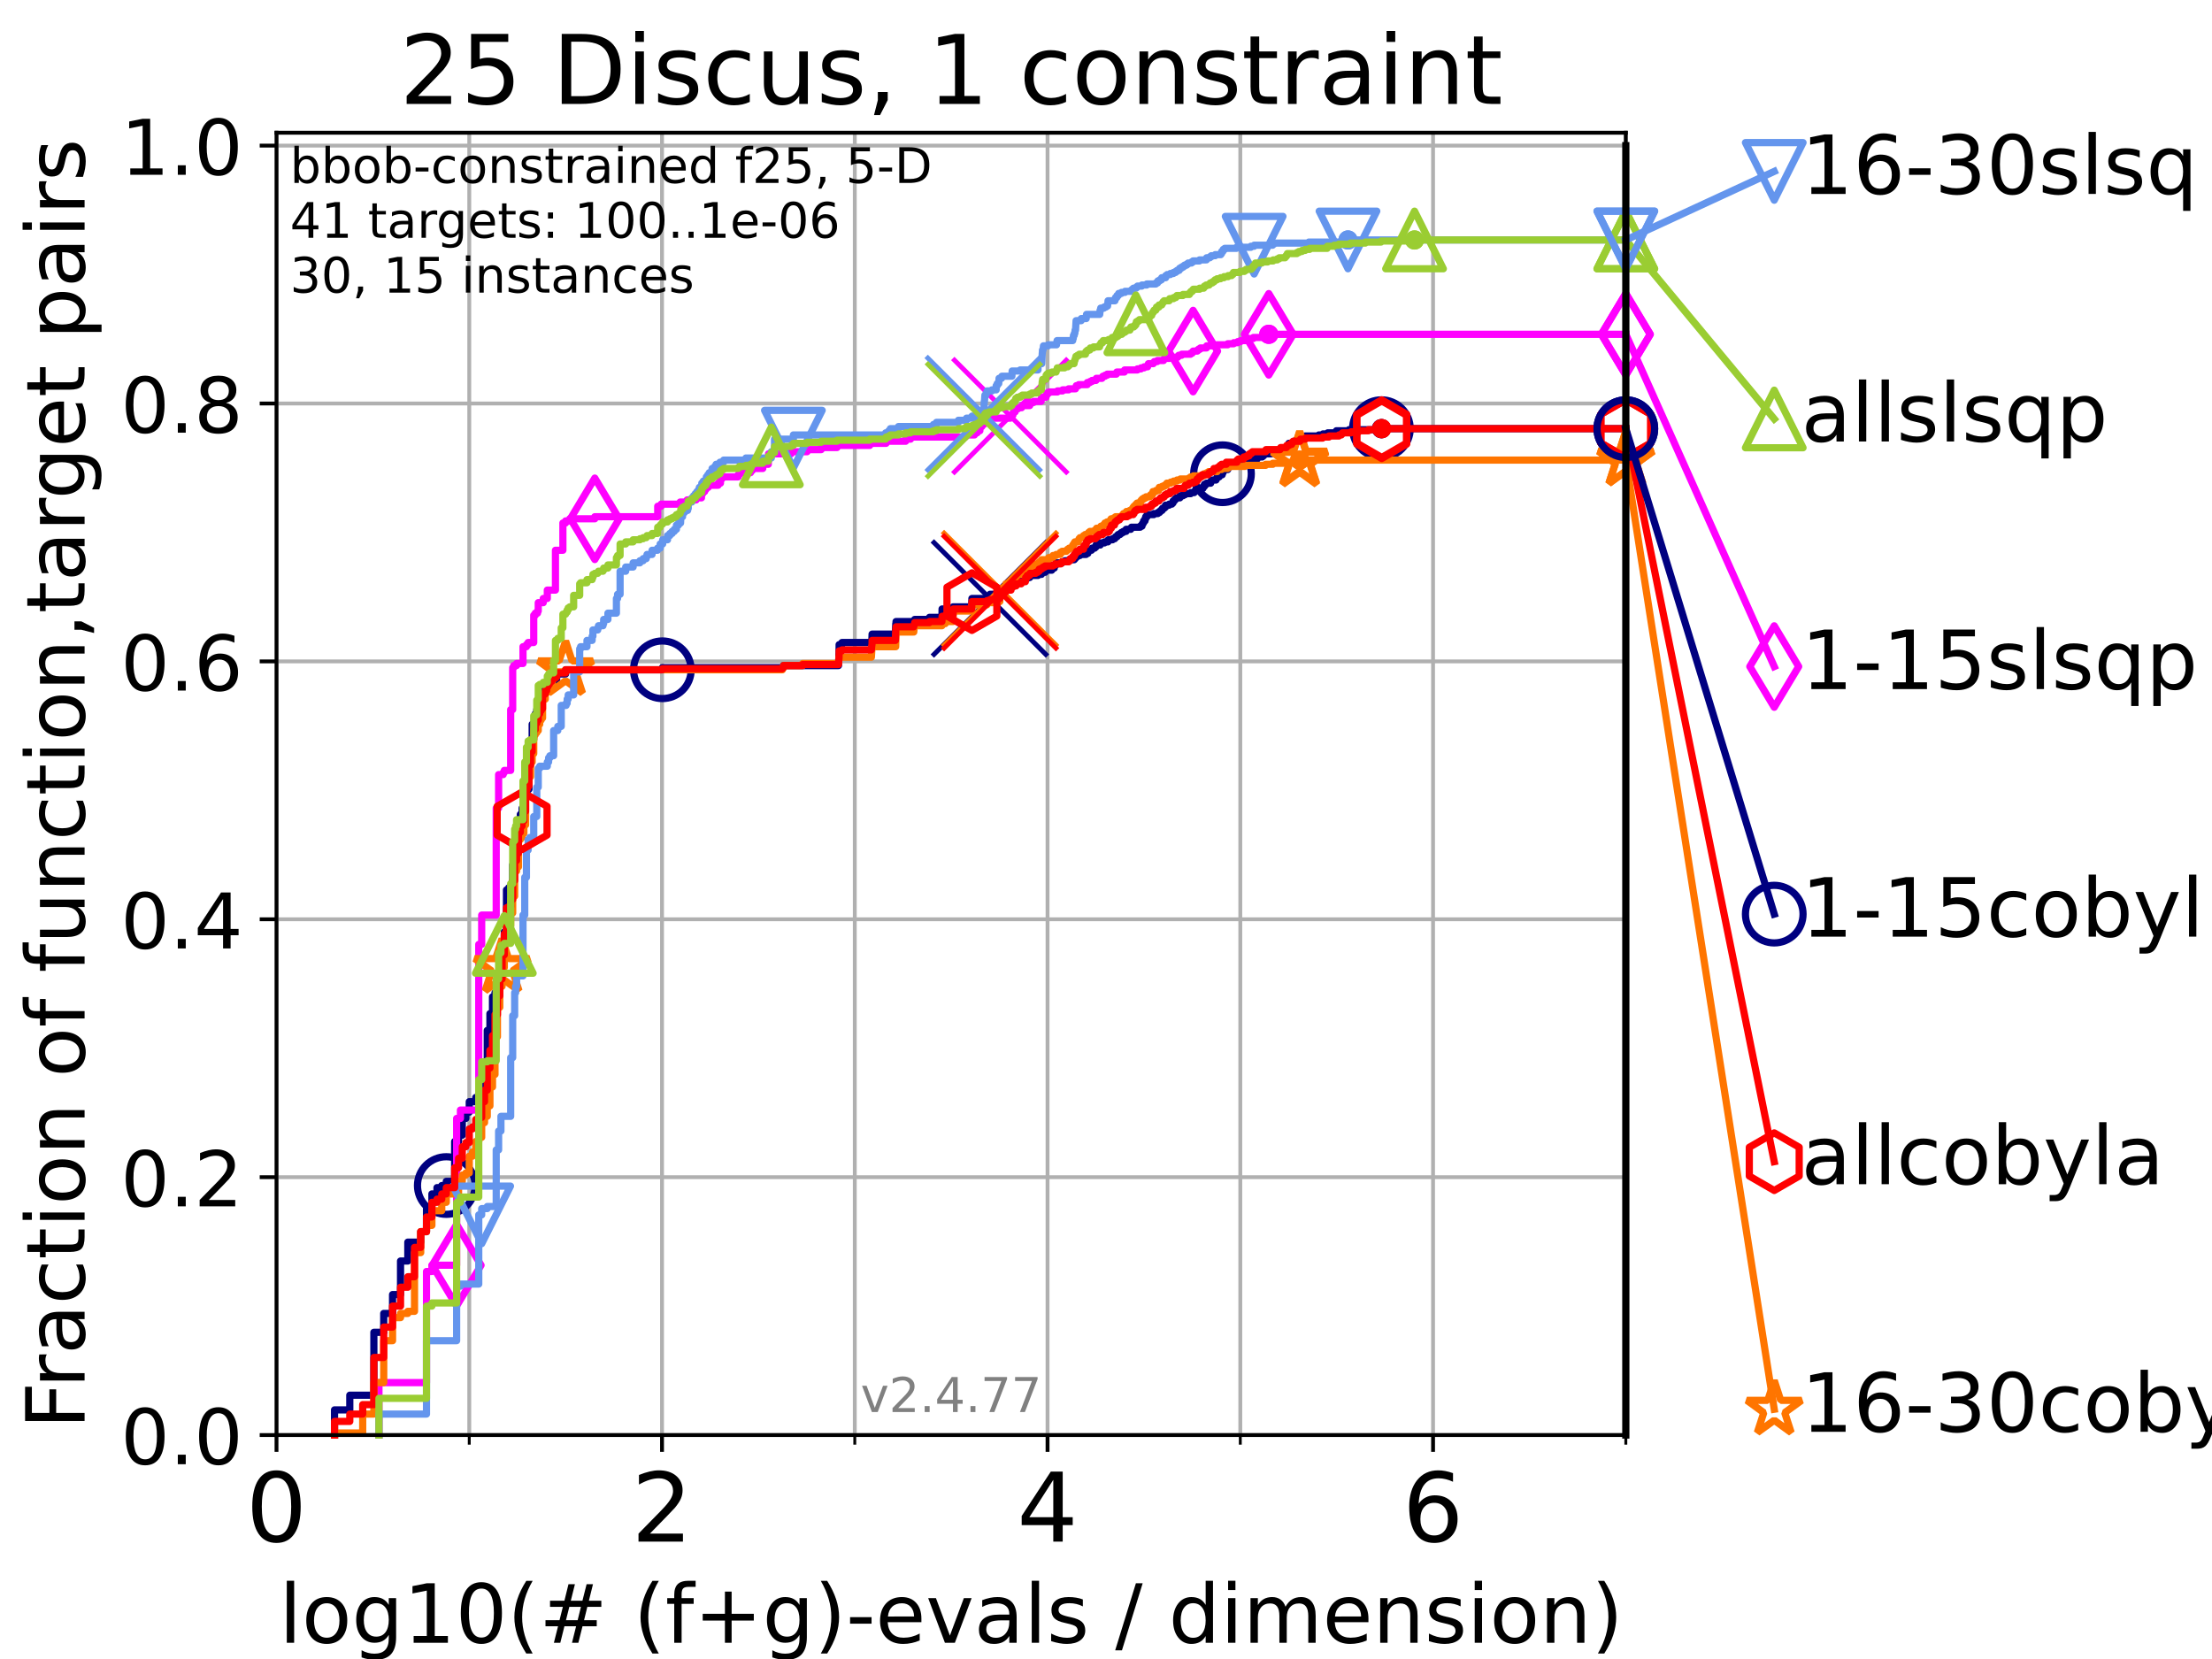 <?xml version="1.0" encoding="utf-8" standalone="no"?>
<!DOCTYPE svg PUBLIC "-//W3C//DTD SVG 1.1//EN"
  "http://www.w3.org/Graphics/SVG/1.1/DTD/svg11.dtd">
<!-- Created with matplotlib (https://matplotlib.org/) -->
<svg height="345.6pt" version="1.1" viewBox="0 0 460.8 345.6" width="460.8pt" xmlns="http://www.w3.org/2000/svg" xmlns:xlink="http://www.w3.org/1999/xlink">
 <defs>
  <style type="text/css">*{stroke-linecap:butt;stroke-linejoin:round;}</style>
 </defs>
 <g id="figure_1">
  <g id="patch_1">
   <path d="M 0 345.6 
L 460.8 345.6 
L 460.8 0 
L 0 0 
z
" style="fill:#ffffff;"/>
  </g>
  <g id="axes_1">
   <g id="patch_2">
    <path d="M 57.6 298.944 
L 338.688 298.944 
L 338.688 27.648 
L 57.6 27.648 
z
" style="fill:#ffffff;"/>
   </g>
   <g id="matplotlib.axis_1">
    <g id="xtick_1">
     <g id="line2d_1">
      <path clip-path="url(#pb058e6b547)" d="M 57.6 298.944 
L 57.6 27.648 
" style="fill:none;stroke:#b0b0b0;stroke-linecap:square;stroke-width:0.8;"/>
     </g>
     <g id="line2d_2">
      <defs>
       <path d="M 0 0 
L 0 3.5 
" id="mb3c9b7d053" style="stroke:#000000;stroke-width:0.8;"/>
      </defs>
      <g>
       <use style="stroke:#000000;stroke-width:0.8;" x="57.6" xlink:href="#mb3c9b7d053" y="298.944"/>
      </g>
     </g>
     <g id="text_1">
      <!-- 0 -->
      <g transform="translate(51.237 321.141)scale(0.2 -0.2)">
       <defs>
        <path d="M 31.781 66.406 
Q 24.172 66.406 20.328 58.906 
Q 16.5 51.422 16.5 36.375 
Q 16.5 21.391 20.328 13.891 
Q 24.172 6.391 31.781 6.391 
Q 39.453 6.391 43.281 13.891 
Q 47.125 21.391 47.125 36.375 
Q 47.125 51.422 43.281 58.906 
Q 39.453 66.406 31.781 66.406 
z
M 31.781 74.219 
Q 44.047 74.219 50.516 64.516 
Q 56.984 54.828 56.984 36.375 
Q 56.984 17.969 50.516 8.266 
Q 44.047 -1.422 31.781 -1.422 
Q 19.531 -1.422 13.062 8.266 
Q 6.594 17.969 6.594 36.375 
Q 6.594 54.828 13.062 64.516 
Q 19.531 74.219 31.781 74.219 
z
" id="DejaVuSans-48"/>
       </defs>
       <use xlink:href="#DejaVuSans-48"/>
      </g>
     </g>
    </g>
    <g id="xtick_2">
     <g id="line2d_3">
      <path clip-path="url(#pb058e6b547)" d="M 137.911 298.944 
L 137.911 27.648 
" style="fill:none;stroke:#b0b0b0;stroke-linecap:square;stroke-width:0.8;"/>
     </g>
     <g id="line2d_4">
      <g>
       <use style="stroke:#000000;stroke-width:0.8;" x="137.911" xlink:href="#mb3c9b7d053" y="298.944"/>
      </g>
     </g>
     <g id="text_2">
      <!-- 2 -->
      <g transform="translate(131.548 321.141)scale(0.2 -0.2)">
       <defs>
        <path d="M 19.188 8.297 
L 53.609 8.297 
L 53.609 0 
L 7.328 0 
L 7.328 8.297 
Q 12.938 14.109 22.625 23.891 
Q 32.328 33.688 34.812 36.531 
Q 39.547 41.844 41.422 45.531 
Q 43.312 49.219 43.312 52.781 
Q 43.312 58.594 39.234 62.25 
Q 35.156 65.922 28.609 65.922 
Q 23.969 65.922 18.812 64.312 
Q 13.672 62.703 7.812 59.422 
L 7.812 69.391 
Q 13.766 71.781 18.938 73 
Q 24.125 74.219 28.422 74.219 
Q 39.75 74.219 46.484 68.547 
Q 53.219 62.891 53.219 53.422 
Q 53.219 48.922 51.531 44.891 
Q 49.859 40.875 45.406 35.406 
Q 44.188 33.984 37.641 27.219 
Q 31.109 20.453 19.188 8.297 
z
" id="DejaVuSans-50"/>
       </defs>
       <use xlink:href="#DejaVuSans-50"/>
      </g>
     </g>
    </g>
    <g id="xtick_3">
     <g id="line2d_5">
      <path clip-path="url(#pb058e6b547)" d="M 218.222 298.944 
L 218.222 27.648 
" style="fill:none;stroke:#b0b0b0;stroke-linecap:square;stroke-width:0.8;"/>
     </g>
     <g id="line2d_6">
      <g>
       <use style="stroke:#000000;stroke-width:0.8;" x="218.222" xlink:href="#mb3c9b7d053" y="298.944"/>
      </g>
     </g>
     <g id="text_3">
      <!-- 4 -->
      <g transform="translate(211.859 321.141)scale(0.2 -0.2)">
       <defs>
        <path d="M 37.797 64.312 
L 12.891 25.391 
L 37.797 25.391 
z
M 35.203 72.906 
L 47.609 72.906 
L 47.609 25.391 
L 58.016 25.391 
L 58.016 17.188 
L 47.609 17.188 
L 47.609 0 
L 37.797 0 
L 37.797 17.188 
L 4.891 17.188 
L 4.891 26.703 
z
" id="DejaVuSans-52"/>
       </defs>
       <use xlink:href="#DejaVuSans-52"/>
      </g>
     </g>
    </g>
    <g id="xtick_4">
     <g id="line2d_7">
      <path clip-path="url(#pb058e6b547)" d="M 298.533 298.944 
L 298.533 27.648 
" style="fill:none;stroke:#b0b0b0;stroke-linecap:square;stroke-width:0.8;"/>
     </g>
     <g id="line2d_8">
      <g>
       <use style="stroke:#000000;stroke-width:0.8;" x="298.533" xlink:href="#mb3c9b7d053" y="298.944"/>
      </g>
     </g>
     <g id="text_4">
      <!-- 6 -->
      <g transform="translate(292.17 321.141)scale(0.2 -0.2)">
       <defs>
        <path d="M 33.016 40.375 
Q 26.375 40.375 22.484 35.828 
Q 18.609 31.297 18.609 23.391 
Q 18.609 15.531 22.484 10.953 
Q 26.375 6.391 33.016 6.391 
Q 39.656 6.391 43.531 10.953 
Q 47.406 15.531 47.406 23.391 
Q 47.406 31.297 43.531 35.828 
Q 39.656 40.375 33.016 40.375 
z
M 52.594 71.297 
L 52.594 62.312 
Q 48.875 64.062 45.094 64.984 
Q 41.312 65.922 37.594 65.922 
Q 27.828 65.922 22.672 59.328 
Q 17.531 52.734 16.797 39.406 
Q 19.672 43.656 24.016 45.922 
Q 28.375 48.188 33.594 48.188 
Q 44.578 48.188 50.953 41.516 
Q 57.328 34.859 57.328 23.391 
Q 57.328 12.156 50.688 5.359 
Q 44.047 -1.422 33.016 -1.422 
Q 20.359 -1.422 13.672 8.266 
Q 6.984 17.969 6.984 36.375 
Q 6.984 53.656 15.188 63.938 
Q 23.391 74.219 37.203 74.219 
Q 40.922 74.219 44.703 73.484 
Q 48.484 72.75 52.594 71.297 
z
" id="DejaVuSans-54"/>
       </defs>
       <use xlink:href="#DejaVuSans-54"/>
      </g>
     </g>
    </g>
    <g id="xtick_5">
     <g id="line2d_9">
      <path clip-path="url(#pb058e6b547)" d="M 97.755 298.944 
L 97.755 27.648 
" style="fill:none;stroke:#b0b0b0;stroke-linecap:square;stroke-width:0.8;"/>
     </g>
     <g id="line2d_10">
      <defs>
       <path d="M 0 0 
L 0 2 
" id="m93fef6153c" style="stroke:#000000;stroke-width:0.6;"/>
      </defs>
      <g>
       <use style="stroke:#000000;stroke-width:0.6;" x="97.755" xlink:href="#m93fef6153c" y="298.944"/>
      </g>
     </g>
    </g>
    <g id="xtick_6">
     <g id="line2d_11">
      <path clip-path="url(#pb058e6b547)" d="M 178.066 298.944 
L 178.066 27.648 
" style="fill:none;stroke:#b0b0b0;stroke-linecap:square;stroke-width:0.8;"/>
     </g>
     <g id="line2d_12">
      <g>
       <use style="stroke:#000000;stroke-width:0.6;" x="178.066" xlink:href="#m93fef6153c" y="298.944"/>
      </g>
     </g>
    </g>
    <g id="xtick_7">
     <g id="line2d_13">
      <path clip-path="url(#pb058e6b547)" d="M 258.377 298.944 
L 258.377 27.648 
" style="fill:none;stroke:#b0b0b0;stroke-linecap:square;stroke-width:0.8;"/>
     </g>
     <g id="line2d_14">
      <g>
       <use style="stroke:#000000;stroke-width:0.6;" x="258.377" xlink:href="#m93fef6153c" y="298.944"/>
      </g>
     </g>
    </g>
    <g id="xtick_8">
     <g id="line2d_15">
      <path clip-path="url(#pb058e6b547)" d="M 338.688 298.944 
L 338.688 27.648 
" style="fill:none;stroke:#b0b0b0;stroke-linecap:square;stroke-width:0.8;"/>
     </g>
     <g id="line2d_16">
      <g>
       <use style="stroke:#000000;stroke-width:0.6;" x="338.688" xlink:href="#m93fef6153c" y="298.944"/>
      </g>
     </g>
    </g>
    <g id="text_5">
     <!-- log10(# (f+g)-evals / dimension) -->
     <g transform="translate(58.145 342.218)scale(0.17 -0.17)">
      <defs>
       <path d="M 9.422 75.984 
L 18.406 75.984 
L 18.406 0 
L 9.422 0 
z
" id="DejaVuSans-108"/>
       <path d="M 30.609 48.391 
Q 23.391 48.391 19.188 42.75 
Q 14.984 37.109 14.984 27.297 
Q 14.984 17.484 19.156 11.844 
Q 23.344 6.203 30.609 6.203 
Q 37.797 6.203 41.984 11.859 
Q 46.188 17.531 46.188 27.297 
Q 46.188 37.016 41.984 42.703 
Q 37.797 48.391 30.609 48.391 
z
M 30.609 56 
Q 42.328 56 49.016 48.375 
Q 55.719 40.766 55.719 27.297 
Q 55.719 13.875 49.016 6.219 
Q 42.328 -1.422 30.609 -1.422 
Q 18.844 -1.422 12.172 6.219 
Q 5.516 13.875 5.516 27.297 
Q 5.516 40.766 12.172 48.375 
Q 18.844 56 30.609 56 
z
" id="DejaVuSans-111"/>
       <path d="M 45.406 27.984 
Q 45.406 37.75 41.375 43.109 
Q 37.359 48.484 30.078 48.484 
Q 22.859 48.484 18.828 43.109 
Q 14.797 37.75 14.797 27.984 
Q 14.797 18.266 18.828 12.891 
Q 22.859 7.516 30.078 7.516 
Q 37.359 7.516 41.375 12.891 
Q 45.406 18.266 45.406 27.984 
z
M 54.391 6.781 
Q 54.391 -7.172 48.188 -13.984 
Q 42 -20.797 29.203 -20.797 
Q 24.469 -20.797 20.266 -20.094 
Q 16.062 -19.391 12.109 -17.922 
L 12.109 -9.188 
Q 16.062 -11.328 19.922 -12.344 
Q 23.781 -13.375 27.781 -13.375 
Q 36.625 -13.375 41.016 -8.766 
Q 45.406 -4.156 45.406 5.172 
L 45.406 9.625 
Q 42.625 4.781 38.281 2.391 
Q 33.938 0 27.875 0 
Q 17.828 0 11.672 7.656 
Q 5.516 15.328 5.516 27.984 
Q 5.516 40.672 11.672 48.328 
Q 17.828 56 27.875 56 
Q 33.938 56 38.281 53.609 
Q 42.625 51.219 45.406 46.391 
L 45.406 54.688 
L 54.391 54.688 
z
" id="DejaVuSans-103"/>
       <path d="M 12.406 8.297 
L 28.516 8.297 
L 28.516 63.922 
L 10.984 60.406 
L 10.984 69.391 
L 28.422 72.906 
L 38.281 72.906 
L 38.281 8.297 
L 54.391 8.297 
L 54.391 0 
L 12.406 0 
z
" id="DejaVuSans-49"/>
       <path d="M 31 75.875 
Q 24.469 64.656 21.281 53.656 
Q 18.109 42.672 18.109 31.391 
Q 18.109 20.125 21.312 9.062 
Q 24.516 -2 31 -13.188 
L 23.188 -13.188 
Q 15.875 -1.703 12.234 9.375 
Q 8.594 20.453 8.594 31.391 
Q 8.594 42.281 12.203 53.312 
Q 15.828 64.359 23.188 75.875 
z
" id="DejaVuSans-40"/>
       <path d="M 51.125 44 
L 36.922 44 
L 32.812 27.688 
L 47.125 27.688 
z
M 43.797 71.781 
L 38.719 51.516 
L 52.984 51.516 
L 58.109 71.781 
L 65.922 71.781 
L 60.891 51.516 
L 76.125 51.516 
L 76.125 44 
L 58.984 44 
L 54.984 27.688 
L 70.516 27.688 
L 70.516 20.219 
L 53.078 20.219 
L 48 0 
L 40.188 0 
L 45.219 20.219 
L 30.906 20.219 
L 25.875 0 
L 18.016 0 
L 23.094 20.219 
L 7.719 20.219 
L 7.719 27.688 
L 24.906 27.688 
L 29 44 
L 13.281 44 
L 13.281 51.516 
L 30.906 51.516 
L 35.891 71.781 
z
" id="DejaVuSans-35"/>
       <path id="DejaVuSans-32"/>
       <path d="M 37.109 75.984 
L 37.109 68.5 
L 28.516 68.5 
Q 23.688 68.5 21.797 66.547 
Q 19.922 64.594 19.922 59.516 
L 19.922 54.688 
L 34.719 54.688 
L 34.719 47.703 
L 19.922 47.703 
L 19.922 0 
L 10.891 0 
L 10.891 47.703 
L 2.297 47.703 
L 2.297 54.688 
L 10.891 54.688 
L 10.891 58.5 
Q 10.891 67.625 15.141 71.797 
Q 19.391 75.984 28.609 75.984 
z
" id="DejaVuSans-102"/>
       <path d="M 46 62.703 
L 46 35.5 
L 73.188 35.5 
L 73.188 27.203 
L 46 27.203 
L 46 0 
L 37.797 0 
L 37.797 27.203 
L 10.594 27.203 
L 10.594 35.5 
L 37.797 35.5 
L 37.797 62.703 
z
" id="DejaVuSans-43"/>
       <path d="M 8.016 75.875 
L 15.828 75.875 
Q 23.141 64.359 26.781 53.312 
Q 30.422 42.281 30.422 31.391 
Q 30.422 20.453 26.781 9.375 
Q 23.141 -1.703 15.828 -13.188 
L 8.016 -13.188 
Q 14.5 -2 17.703 9.062 
Q 20.906 20.125 20.906 31.391 
Q 20.906 42.672 17.703 53.656 
Q 14.5 64.656 8.016 75.875 
z
" id="DejaVuSans-41"/>
       <path d="M 4.891 31.391 
L 31.203 31.391 
L 31.203 23.391 
L 4.891 23.391 
z
" id="DejaVuSans-45"/>
       <path d="M 56.203 29.594 
L 56.203 25.203 
L 14.891 25.203 
Q 15.484 15.922 20.484 11.062 
Q 25.484 6.203 34.422 6.203 
Q 39.594 6.203 44.453 7.469 
Q 49.312 8.734 54.109 11.281 
L 54.109 2.781 
Q 49.266 0.734 44.188 -0.344 
Q 39.109 -1.422 33.891 -1.422 
Q 20.797 -1.422 13.156 6.188 
Q 5.516 13.812 5.516 26.812 
Q 5.516 40.234 12.766 48.109 
Q 20.016 56 32.328 56 
Q 43.359 56 49.781 48.891 
Q 56.203 41.797 56.203 29.594 
z
M 47.219 32.234 
Q 47.125 39.594 43.094 43.984 
Q 39.062 48.391 32.422 48.391 
Q 24.906 48.391 20.391 44.141 
Q 15.875 39.891 15.188 32.172 
z
" id="DejaVuSans-101"/>
       <path d="M 2.984 54.688 
L 12.5 54.688 
L 29.594 8.797 
L 46.688 54.688 
L 56.203 54.688 
L 35.688 0 
L 23.484 0 
z
" id="DejaVuSans-118"/>
       <path d="M 34.281 27.484 
Q 23.391 27.484 19.188 25 
Q 14.984 22.516 14.984 16.5 
Q 14.984 11.719 18.141 8.906 
Q 21.297 6.109 26.703 6.109 
Q 34.188 6.109 38.703 11.406 
Q 43.219 16.703 43.219 25.484 
L 43.219 27.484 
z
M 52.203 31.203 
L 52.203 0 
L 43.219 0 
L 43.219 8.297 
Q 40.141 3.328 35.547 0.953 
Q 30.953 -1.422 24.312 -1.422 
Q 15.922 -1.422 10.953 3.297 
Q 6 8.016 6 15.922 
Q 6 25.141 12.172 29.828 
Q 18.359 34.516 30.609 34.516 
L 43.219 34.516 
L 43.219 35.406 
Q 43.219 41.609 39.141 45 
Q 35.062 48.391 27.688 48.391 
Q 23 48.391 18.547 47.266 
Q 14.109 46.141 10.016 43.891 
L 10.016 52.203 
Q 14.938 54.109 19.578 55.047 
Q 24.219 56 28.609 56 
Q 40.484 56 46.344 49.844 
Q 52.203 43.703 52.203 31.203 
z
" id="DejaVuSans-97"/>
       <path d="M 44.281 53.078 
L 44.281 44.578 
Q 40.484 46.531 36.375 47.5 
Q 32.281 48.484 27.875 48.484 
Q 21.188 48.484 17.844 46.438 
Q 14.5 44.391 14.5 40.281 
Q 14.5 37.156 16.891 35.375 
Q 19.281 33.594 26.516 31.984 
L 29.594 31.297 
Q 39.156 29.25 43.188 25.516 
Q 47.219 21.781 47.219 15.094 
Q 47.219 7.469 41.188 3.016 
Q 35.156 -1.422 24.609 -1.422 
Q 20.219 -1.422 15.453 -0.562 
Q 10.688 0.297 5.422 2 
L 5.422 11.281 
Q 10.406 8.688 15.234 7.391 
Q 20.062 6.109 24.812 6.109 
Q 31.156 6.109 34.562 8.281 
Q 37.984 10.453 37.984 14.406 
Q 37.984 18.062 35.516 20.016 
Q 33.062 21.969 24.703 23.781 
L 21.578 24.516 
Q 13.234 26.266 9.516 29.906 
Q 5.812 33.547 5.812 39.891 
Q 5.812 47.609 11.281 51.797 
Q 16.75 56 26.812 56 
Q 31.781 56 36.172 55.266 
Q 40.578 54.547 44.281 53.078 
z
" id="DejaVuSans-115"/>
       <path d="M 25.391 72.906 
L 33.688 72.906 
L 8.297 -9.281 
L 0 -9.281 
z
" id="DejaVuSans-47"/>
       <path d="M 45.406 46.391 
L 45.406 75.984 
L 54.391 75.984 
L 54.391 0 
L 45.406 0 
L 45.406 8.203 
Q 42.578 3.328 38.25 0.953 
Q 33.938 -1.422 27.875 -1.422 
Q 17.969 -1.422 11.734 6.484 
Q 5.516 14.406 5.516 27.297 
Q 5.516 40.188 11.734 48.094 
Q 17.969 56 27.875 56 
Q 33.938 56 38.25 53.625 
Q 42.578 51.266 45.406 46.391 
z
M 14.797 27.297 
Q 14.797 17.391 18.875 11.75 
Q 22.953 6.109 30.078 6.109 
Q 37.203 6.109 41.297 11.75 
Q 45.406 17.391 45.406 27.297 
Q 45.406 37.203 41.297 42.844 
Q 37.203 48.484 30.078 48.484 
Q 22.953 48.484 18.875 42.844 
Q 14.797 37.203 14.797 27.297 
z
" id="DejaVuSans-100"/>
       <path d="M 9.422 54.688 
L 18.406 54.688 
L 18.406 0 
L 9.422 0 
z
M 9.422 75.984 
L 18.406 75.984 
L 18.406 64.594 
L 9.422 64.594 
z
" id="DejaVuSans-105"/>
       <path d="M 52 44.188 
Q 55.375 50.25 60.062 53.125 
Q 64.75 56 71.094 56 
Q 79.641 56 84.281 50.016 
Q 88.922 44.047 88.922 33.016 
L 88.922 0 
L 79.891 0 
L 79.891 32.719 
Q 79.891 40.578 77.094 44.375 
Q 74.312 48.188 68.609 48.188 
Q 61.625 48.188 57.562 43.547 
Q 53.516 38.922 53.516 30.906 
L 53.516 0 
L 44.484 0 
L 44.484 32.719 
Q 44.484 40.625 41.703 44.406 
Q 38.922 48.188 33.109 48.188 
Q 26.219 48.188 22.156 43.531 
Q 18.109 38.875 18.109 30.906 
L 18.109 0 
L 9.078 0 
L 9.078 54.688 
L 18.109 54.688 
L 18.109 46.188 
Q 21.188 51.219 25.484 53.609 
Q 29.781 56 35.688 56 
Q 41.656 56 45.828 52.969 
Q 50 49.953 52 44.188 
z
" id="DejaVuSans-109"/>
       <path d="M 54.891 33.016 
L 54.891 0 
L 45.906 0 
L 45.906 32.719 
Q 45.906 40.484 42.875 44.328 
Q 39.844 48.188 33.797 48.188 
Q 26.516 48.188 22.312 43.547 
Q 18.109 38.922 18.109 30.906 
L 18.109 0 
L 9.078 0 
L 9.078 54.688 
L 18.109 54.688 
L 18.109 46.188 
Q 21.344 51.125 25.703 53.562 
Q 30.078 56 35.797 56 
Q 45.219 56 50.047 50.172 
Q 54.891 44.344 54.891 33.016 
z
" id="DejaVuSans-110"/>
      </defs>
      <use xlink:href="#DejaVuSans-108"/>
      <use x="27.783" xlink:href="#DejaVuSans-111"/>
      <use x="88.965" xlink:href="#DejaVuSans-103"/>
      <use x="152.441" xlink:href="#DejaVuSans-49"/>
      <use x="216.064" xlink:href="#DejaVuSans-48"/>
      <use x="279.688" xlink:href="#DejaVuSans-40"/>
      <use x="318.701" xlink:href="#DejaVuSans-35"/>
      <use x="402.49" xlink:href="#DejaVuSans-32"/>
      <use x="434.277" xlink:href="#DejaVuSans-40"/>
      <use x="473.291" xlink:href="#DejaVuSans-102"/>
      <use x="508.496" xlink:href="#DejaVuSans-43"/>
      <use x="592.285" xlink:href="#DejaVuSans-103"/>
      <use x="655.762" xlink:href="#DejaVuSans-41"/>
      <use x="694.775" xlink:href="#DejaVuSans-45"/>
      <use x="730.859" xlink:href="#DejaVuSans-101"/>
      <use x="792.383" xlink:href="#DejaVuSans-118"/>
      <use x="851.562" xlink:href="#DejaVuSans-97"/>
      <use x="912.842" xlink:href="#DejaVuSans-108"/>
      <use x="940.625" xlink:href="#DejaVuSans-115"/>
      <use x="992.725" xlink:href="#DejaVuSans-32"/>
      <use x="1024.512" xlink:href="#DejaVuSans-47"/>
      <use x="1058.203" xlink:href="#DejaVuSans-32"/>
      <use x="1089.99" xlink:href="#DejaVuSans-100"/>
      <use x="1153.467" xlink:href="#DejaVuSans-105"/>
      <use x="1181.25" xlink:href="#DejaVuSans-109"/>
      <use x="1278.662" xlink:href="#DejaVuSans-101"/>
      <use x="1340.186" xlink:href="#DejaVuSans-110"/>
      <use x="1403.564" xlink:href="#DejaVuSans-115"/>
      <use x="1455.664" xlink:href="#DejaVuSans-105"/>
      <use x="1483.447" xlink:href="#DejaVuSans-111"/>
      <use x="1544.629" xlink:href="#DejaVuSans-110"/>
      <use x="1608.008" xlink:href="#DejaVuSans-41"/>
     </g>
    </g>
   </g>
   <g id="matplotlib.axis_2">
    <g id="ytick_1">
     <g id="line2d_17">
      <path clip-path="url(#pb058e6b547)" d="M 57.6 298.944 
L 338.688 298.944 
" style="fill:none;stroke:#b0b0b0;stroke-linecap:square;stroke-width:0.8;"/>
     </g>
     <g id="line2d_18">
      <defs>
       <path d="M 0 0 
L -3.5 0 
" id="m315641d2d3" style="stroke:#000000;stroke-width:0.8;"/>
      </defs>
      <g>
       <use style="stroke:#000000;stroke-width:0.8;" x="57.6" xlink:href="#m315641d2d3" y="298.944"/>
      </g>
     </g>
     <g id="text_6">
      <!-- 0.0 -->
      <g transform="translate(25.155 305.023)scale(0.16 -0.16)">
       <defs>
        <path d="M 10.688 12.406 
L 21 12.406 
L 21 0 
L 10.688 0 
z
" id="DejaVuSans-46"/>
       </defs>
       <use xlink:href="#DejaVuSans-48"/>
       <use x="63.623" xlink:href="#DejaVuSans-46"/>
       <use x="95.41" xlink:href="#DejaVuSans-48"/>
      </g>
     </g>
    </g>
    <g id="ytick_2">
     <g id="line2d_19">
      <path clip-path="url(#pb058e6b547)" d="M 57.6 245.222 
L 338.688 245.222 
" style="fill:none;stroke:#b0b0b0;stroke-linecap:square;stroke-width:0.8;"/>
     </g>
     <g id="line2d_20">
      <g>
       <use style="stroke:#000000;stroke-width:0.8;" x="57.6" xlink:href="#m315641d2d3" y="245.222"/>
      </g>
     </g>
     <g id="text_7">
      <!-- 0.2 -->
      <g transform="translate(25.155 251.301)scale(0.16 -0.16)">
       <use xlink:href="#DejaVuSans-48"/>
       <use x="63.623" xlink:href="#DejaVuSans-46"/>
       <use x="95.41" xlink:href="#DejaVuSans-50"/>
      </g>
     </g>
    </g>
    <g id="ytick_3">
     <g id="line2d_21">
      <path clip-path="url(#pb058e6b547)" d="M 57.6 191.5 
L 338.688 191.5 
" style="fill:none;stroke:#b0b0b0;stroke-linecap:square;stroke-width:0.8;"/>
     </g>
     <g id="line2d_22">
      <g>
       <use style="stroke:#000000;stroke-width:0.8;" x="57.6" xlink:href="#m315641d2d3" y="191.5"/>
      </g>
     </g>
     <g id="text_8">
      <!-- 0.4 -->
      <g transform="translate(25.155 197.579)scale(0.16 -0.16)">
       <use xlink:href="#DejaVuSans-48"/>
       <use x="63.623" xlink:href="#DejaVuSans-46"/>
       <use x="95.41" xlink:href="#DejaVuSans-52"/>
      </g>
     </g>
    </g>
    <g id="ytick_4">
     <g id="line2d_23">
      <path clip-path="url(#pb058e6b547)" d="M 57.6 137.778 
L 338.688 137.778 
" style="fill:none;stroke:#b0b0b0;stroke-linecap:square;stroke-width:0.8;"/>
     </g>
     <g id="line2d_24">
      <g>
       <use style="stroke:#000000;stroke-width:0.8;" x="57.6" xlink:href="#m315641d2d3" y="137.778"/>
      </g>
     </g>
     <g id="text_9">
      <!-- 0.6 -->
      <g transform="translate(25.155 143.857)scale(0.16 -0.16)">
       <use xlink:href="#DejaVuSans-48"/>
       <use x="63.623" xlink:href="#DejaVuSans-46"/>
       <use x="95.41" xlink:href="#DejaVuSans-54"/>
      </g>
     </g>
    </g>
    <g id="ytick_5">
     <g id="line2d_25">
      <path clip-path="url(#pb058e6b547)" d="M 57.6 84.056 
L 338.688 84.056 
" style="fill:none;stroke:#b0b0b0;stroke-linecap:square;stroke-width:0.8;"/>
     </g>
     <g id="line2d_26">
      <g>
       <use style="stroke:#000000;stroke-width:0.8;" x="57.6" xlink:href="#m315641d2d3" y="84.056"/>
      </g>
     </g>
     <g id="text_10">
      <!-- 0.8 -->
      <g transform="translate(25.155 90.135)scale(0.16 -0.16)">
       <defs>
        <path d="M 31.781 34.625 
Q 24.75 34.625 20.719 30.859 
Q 16.703 27.094 16.703 20.516 
Q 16.703 13.922 20.719 10.156 
Q 24.75 6.391 31.781 6.391 
Q 38.812 6.391 42.859 10.172 
Q 46.922 13.969 46.922 20.516 
Q 46.922 27.094 42.891 30.859 
Q 38.875 34.625 31.781 34.625 
z
M 21.922 38.812 
Q 15.578 40.375 12.031 44.719 
Q 8.5 49.078 8.5 55.328 
Q 8.5 64.062 14.719 69.141 
Q 20.953 74.219 31.781 74.219 
Q 42.672 74.219 48.875 69.141 
Q 55.078 64.062 55.078 55.328 
Q 55.078 49.078 51.531 44.719 
Q 48 40.375 41.703 38.812 
Q 48.828 37.156 52.797 32.312 
Q 56.781 27.484 56.781 20.516 
Q 56.781 9.906 50.312 4.234 
Q 43.844 -1.422 31.781 -1.422 
Q 19.734 -1.422 13.25 4.234 
Q 6.781 9.906 6.781 20.516 
Q 6.781 27.484 10.781 32.312 
Q 14.797 37.156 21.922 38.812 
z
M 18.312 54.391 
Q 18.312 48.734 21.844 45.562 
Q 25.391 42.391 31.781 42.391 
Q 38.141 42.391 41.719 45.562 
Q 45.312 48.734 45.312 54.391 
Q 45.312 60.062 41.719 63.234 
Q 38.141 66.406 31.781 66.406 
Q 25.391 66.406 21.844 63.234 
Q 18.312 60.062 18.312 54.391 
z
" id="DejaVuSans-56"/>
       </defs>
       <use xlink:href="#DejaVuSans-48"/>
       <use x="63.623" xlink:href="#DejaVuSans-46"/>
       <use x="95.41" xlink:href="#DejaVuSans-56"/>
      </g>
     </g>
    </g>
    <g id="ytick_6">
     <g id="line2d_27">
      <path clip-path="url(#pb058e6b547)" d="M 57.6 30.334 
L 338.688 30.334 
" style="fill:none;stroke:#b0b0b0;stroke-linecap:square;stroke-width:0.8;"/>
     </g>
     <g id="line2d_28">
      <g>
       <use style="stroke:#000000;stroke-width:0.8;" x="57.6" xlink:href="#m315641d2d3" y="30.334"/>
      </g>
     </g>
     <g id="text_11">
      <!-- 1.0 -->
      <g transform="translate(25.155 36.413)scale(0.16 -0.16)">
       <use xlink:href="#DejaVuSans-49"/>
       <use x="63.623" xlink:href="#DejaVuSans-46"/>
       <use x="95.41" xlink:href="#DejaVuSans-48"/>
      </g>
     </g>
    </g>
    <g id="text_12">
     <!-- Fraction of function,target pairs -->
     <g transform="translate(17.62 297.681)rotate(-90)scale(0.17 -0.17)">
      <defs>
       <path d="M 9.812 72.906 
L 51.703 72.906 
L 51.703 64.594 
L 19.672 64.594 
L 19.672 43.109 
L 48.578 43.109 
L 48.578 34.812 
L 19.672 34.812 
L 19.672 0 
L 9.812 0 
z
" id="DejaVuSans-70"/>
       <path d="M 41.109 46.297 
Q 39.594 47.172 37.812 47.578 
Q 36.031 48 33.891 48 
Q 26.266 48 22.188 43.047 
Q 18.109 38.094 18.109 28.812 
L 18.109 0 
L 9.078 0 
L 9.078 54.688 
L 18.109 54.688 
L 18.109 46.188 
Q 20.953 51.172 25.484 53.578 
Q 30.031 56 36.531 56 
Q 37.453 56 38.578 55.875 
Q 39.703 55.766 41.062 55.516 
z
" id="DejaVuSans-114"/>
       <path d="M 48.781 52.594 
L 48.781 44.188 
Q 44.969 46.297 41.141 47.344 
Q 37.312 48.391 33.406 48.391 
Q 24.656 48.391 19.812 42.844 
Q 14.984 37.312 14.984 27.297 
Q 14.984 17.281 19.812 11.734 
Q 24.656 6.203 33.406 6.203 
Q 37.312 6.203 41.141 7.25 
Q 44.969 8.297 48.781 10.406 
L 48.781 2.094 
Q 45.016 0.344 40.984 -0.531 
Q 36.969 -1.422 32.422 -1.422 
Q 20.062 -1.422 12.781 6.344 
Q 5.516 14.109 5.516 27.297 
Q 5.516 40.672 12.859 48.328 
Q 20.219 56 33.016 56 
Q 37.156 56 41.109 55.141 
Q 45.062 54.297 48.781 52.594 
z
" id="DejaVuSans-99"/>
       <path d="M 18.312 70.219 
L 18.312 54.688 
L 36.812 54.688 
L 36.812 47.703 
L 18.312 47.703 
L 18.312 18.016 
Q 18.312 11.328 20.141 9.422 
Q 21.969 7.516 27.594 7.516 
L 36.812 7.516 
L 36.812 0 
L 27.594 0 
Q 17.188 0 13.234 3.875 
Q 9.281 7.766 9.281 18.016 
L 9.281 47.703 
L 2.688 47.703 
L 2.688 54.688 
L 9.281 54.688 
L 9.281 70.219 
z
" id="DejaVuSans-116"/>
       <path d="M 8.5 21.578 
L 8.5 54.688 
L 17.484 54.688 
L 17.484 21.922 
Q 17.484 14.156 20.5 10.266 
Q 23.531 6.391 29.594 6.391 
Q 36.859 6.391 41.078 11.031 
Q 45.312 15.672 45.312 23.688 
L 45.312 54.688 
L 54.297 54.688 
L 54.297 0 
L 45.312 0 
L 45.312 8.406 
Q 42.047 3.422 37.719 1 
Q 33.406 -1.422 27.688 -1.422 
Q 18.266 -1.422 13.375 4.438 
Q 8.5 10.297 8.5 21.578 
z
M 31.109 56 
z
" id="DejaVuSans-117"/>
       <path d="M 11.719 12.406 
L 22.016 12.406 
L 22.016 4 
L 14.016 -11.625 
L 7.719 -11.625 
L 11.719 4 
z
" id="DejaVuSans-44"/>
       <path d="M 18.109 8.203 
L 18.109 -20.797 
L 9.078 -20.797 
L 9.078 54.688 
L 18.109 54.688 
L 18.109 46.391 
Q 20.953 51.266 25.266 53.625 
Q 29.594 56 35.594 56 
Q 45.562 56 51.781 48.094 
Q 58.016 40.188 58.016 27.297 
Q 58.016 14.406 51.781 6.484 
Q 45.562 -1.422 35.594 -1.422 
Q 29.594 -1.422 25.266 0.953 
Q 20.953 3.328 18.109 8.203 
z
M 48.688 27.297 
Q 48.688 37.203 44.609 42.844 
Q 40.531 48.484 33.406 48.484 
Q 26.266 48.484 22.188 42.844 
Q 18.109 37.203 18.109 27.297 
Q 18.109 17.391 22.188 11.75 
Q 26.266 6.109 33.406 6.109 
Q 40.531 6.109 44.609 11.75 
Q 48.688 17.391 48.688 27.297 
z
" id="DejaVuSans-112"/>
      </defs>
      <use xlink:href="#DejaVuSans-70"/>
      <use x="50.27" xlink:href="#DejaVuSans-114"/>
      <use x="91.383" xlink:href="#DejaVuSans-97"/>
      <use x="152.662" xlink:href="#DejaVuSans-99"/>
      <use x="207.643" xlink:href="#DejaVuSans-116"/>
      <use x="246.852" xlink:href="#DejaVuSans-105"/>
      <use x="274.635" xlink:href="#DejaVuSans-111"/>
      <use x="335.816" xlink:href="#DejaVuSans-110"/>
      <use x="399.195" xlink:href="#DejaVuSans-32"/>
      <use x="430.982" xlink:href="#DejaVuSans-111"/>
      <use x="492.164" xlink:href="#DejaVuSans-102"/>
      <use x="527.369" xlink:href="#DejaVuSans-32"/>
      <use x="559.156" xlink:href="#DejaVuSans-102"/>
      <use x="594.361" xlink:href="#DejaVuSans-117"/>
      <use x="657.74" xlink:href="#DejaVuSans-110"/>
      <use x="721.119" xlink:href="#DejaVuSans-99"/>
      <use x="776.1" xlink:href="#DejaVuSans-116"/>
      <use x="815.309" xlink:href="#DejaVuSans-105"/>
      <use x="843.092" xlink:href="#DejaVuSans-111"/>
      <use x="904.273" xlink:href="#DejaVuSans-110"/>
      <use x="967.652" xlink:href="#DejaVuSans-44"/>
      <use x="999.439" xlink:href="#DejaVuSans-116"/>
      <use x="1038.648" xlink:href="#DejaVuSans-97"/>
      <use x="1099.928" xlink:href="#DejaVuSans-114"/>
      <use x="1139.291" xlink:href="#DejaVuSans-103"/>
      <use x="1202.768" xlink:href="#DejaVuSans-101"/>
      <use x="1264.291" xlink:href="#DejaVuSans-116"/>
      <use x="1303.5" xlink:href="#DejaVuSans-32"/>
      <use x="1335.287" xlink:href="#DejaVuSans-112"/>
      <use x="1398.764" xlink:href="#DejaVuSans-97"/>
      <use x="1460.043" xlink:href="#DejaVuSans-105"/>
      <use x="1487.826" xlink:href="#DejaVuSans-114"/>
      <use x="1528.939" xlink:href="#DejaVuSans-115"/>
     </g>
    </g>
   </g>
   <g id="line2d_29">
    <defs>
     <path d="M 0 1.5 
C 0.398 1.5 0.779 1.342 1.061 1.061 
C 1.342 0.779 1.5 0.398 1.5 0 
C 1.5 -0.398 1.342 -0.779 1.061 -1.061 
C 0.779 -1.342 0.398 -1.5 0 -1.5 
C -0.398 -1.5 -0.779 -1.342 -1.061 -1.061 
C -1.342 -0.779 -1.5 -0.398 -1.5 0 
C -1.5 0.398 -1.342 0.779 -1.061 1.061 
C -0.779 1.342 -0.398 1.5 0 1.5 
z
" id="mf464c3ba3c" style="stroke:#000080;"/>
    </defs>
    <g>
     <use style="fill:#000080;stroke:#000080;" x="287.773" xlink:href="#mf464c3ba3c" y="89.297"/>
     <use style="fill:#000080;stroke:#000080;" x="287.773" xlink:href="#mf464c3ba3c" y="89.297"/>
    </g>
   </g>
   <g id="line2d_30">
    <path d="M 69.688 298.944 
L 69.688 293.703 
L 72.868 293.703 
L 72.868 290.645 
L 77.885 290.645 
L 77.885 277.543 
L 79.939 277.543 
L 79.939 273.612 
L 81.776 273.612 
L 81.776 269.681 
L 83.438 269.681 
L 83.438 262.693 
L 84.956 262.693 
L 84.956 258.762 
L 87.644 258.762 
L 87.644 256.578 
L 88.847 256.578 
L 88.847 251.773 
L 89.973 251.773 
L 89.973 248.716 
L 91.03 248.716 
L 91.03 247.406 
L 92.027 247.406 
L 92.027 246.969 
L 92.969 246.969 
L 92.969 246.096 
L 94.715 246.096 
L 94.715 237.797 
L 95.526 237.797 
L 95.526 236.487 
L 96.301 236.487 
L 96.301 232.993 
L 97.044 232.993 
L 97.044 231.682 
L 97.755 231.682 
L 97.755 229.499 
L 99.098 229.499 
L 99.098 228.625 
L 100.344 228.625 
L 100.344 225.131 
L 100.935 225.131 
L 100.935 221.637 
L 101.507 221.637 
L 101.507 214.649 
L 102.06 214.649 
L 102.06 211.154 
L 102.597 211.154 
L 102.597 207.66 
L 103.118 207.66 
L 103.118 206.787 
L 103.623 206.787 
L 103.623 205.04 
L 104.115 205.04 
L 104.115 202.419 
L 104.592 202.419 
L 104.592 196.304 
L 105.057 196.304 
L 105.057 194.121 
L 105.51 194.121 
L 105.51 185.385 
L 105.952 185.385 
L 105.952 184.949 
L 106.383 184.949 
L 106.383 184.512 
L 106.803 184.512 
L 106.803 180.144 
L 107.213 180.144 
L 107.213 177.087 
L 107.614 177.087 
L 107.614 174.903 
L 108.006 174.903 
L 108.006 171.846 
L 108.389 171.846 
L 108.389 169.662 
L 108.764 169.662 
L 108.764 168.352 
L 109.132 168.352 
L 109.132 166.168 
L 109.491 166.168 
L 109.491 164.857 
L 109.843 164.857 
L 109.843 164.421 
L 110.189 164.421 
L 110.189 156.996 
L 110.527 156.996 
L 110.527 154.375 
L 110.86 154.375 
L 110.86 150.881 
L 111.506 150.881 
L 111.506 148.697 
L 111.82 148.697 
L 111.82 147.824 
L 112.128 147.824 
L 112.128 146.513 
L 112.432 146.513 
L 112.432 146.077 
L 112.73 146.077 
L 112.73 145.64 
L 113.023 145.64 
L 113.023 143.893 
L 113.311 143.893 
L 113.311 143.456 
L 114.419 143.456 
L 114.419 142.582 
L 114.685 142.582 
L 114.685 142.146 
L 115.206 142.146 
L 115.206 141.709 
L 115.959 141.709 
L 115.959 140.399 
L 117.821 140.399 
L 117.821 139.525 
L 137.98 139.525 
L 137.98 139.088 
L 163.177 139.088 
L 163.177 138.652 
L 174.678 138.652 
L 174.787 136.031 
L 174.796 136.031 
L 174.804 134.284 
L 175.391 134.284 
L 175.391 133.847 
L 181.608 133.847 
L 181.671 132.1 
L 186.527 132.1 
L 186.608 129.916 
L 186.659 129.916 
L 186.659 129.48 
L 190.539 129.48 
L 190.539 129.043 
L 193.621 129.043 
L 193.621 128.606 
L 196.228 128.606 
L 196.252 126.859 
L 198.542 126.859 
L 198.542 126.422 
L 202.432 126.422 
L 202.465 124.675 
L 206.23 124.675 
L 206.242 123.802 
L 208.823 123.802 
L 208.91 122.928 
L 209.495 122.928 
L 209.495 122.491 
L 210.612 122.491 
L 210.627 121.618 
L 211.073 121.618 
L 211.073 121.399 
L 212.719 121.399 
L 212.79 120.526 
L 213.974 120.526 
L 213.974 120.307 
L 214.511 120.307 
L 214.511 119.871 
L 216.24 119.871 
L 216.24 119.652 
L 216.961 119.652 
L 216.966 119.216 
L 217.734 119.216 
L 217.747 118.779 
L 219.101 118.779 
L 219.146 118.342 
L 219.626 118.342 
L 219.673 117.687 
L 219.991 117.687 
L 220.029 117.25 
L 221.253 117.25 
L 221.253 117.032 
L 221.832 117.032 
L 221.832 116.813 
L 222.721 116.813 
L 222.721 116.595 
L 223.789 116.595 
L 223.789 116.377 
L 223.991 116.377 
L 223.991 116.158 
L 224.161 116.158 
L 224.161 115.94 
L 224.464 115.94 
L 224.464 115.721 
L 224.975 115.721 
L 224.975 115.503 
L 226.248 115.503 
L 226.248 115.285 
L 226.62 115.285 
L 226.639 114.63 
L 227.377 114.63 
L 227.377 114.411 
L 227.493 114.411 
L 227.493 114.193 
L 228.042 114.193 
L 228.042 113.974 
L 228.289 113.974 
L 228.328 113.538 
L 229.202 113.538 
L 229.205 113.101 
L 230.077 113.101 
L 230.077 112.883 
L 230.812 112.883 
L 230.858 112.446 
L 231.766 112.446 
L 231.766 112.227 
L 232.216 112.227 
L 232.216 112.009 
L 232.415 112.009 
L 232.415 111.791 
L 232.722 111.791 
L 232.722 111.572 
L 232.908 111.572 
L 232.908 111.354 
L 233.327 111.354 
L 233.327 111.135 
L 233.603 111.135 
L 233.603 110.917 
L 233.998 110.917 
L 233.998 110.699 
L 234.587 110.699 
L 234.588 110.262 
L 235.561 110.262 
L 235.561 110.044 
L 235.705 110.044 
L 235.705 109.825 
L 237.522 109.825 
L 237.522 109.607 
L 237.898 109.607 
L 237.923 109.17 
L 238.071 109.17 
L 238.071 108.952 
L 238.213 108.952 
L 238.239 108.515 
L 238.524 108.515 
L 238.524 108.078 
L 238.669 108.078 
L 238.673 107.641 
L 238.955 107.641 
L 238.958 107.205 
L 240.351 107.205 
L 240.351 106.986 
L 241.19 106.986 
L 241.19 106.768 
L 241.544 106.768 
L 241.544 106.549 
L 241.767 106.549 
L 241.767 106.331 
L 242.084 106.331 
L 242.156 105.894 
L 242.523 105.894 
L 242.523 105.676 
L 242.775 105.676 
L 242.801 105.239 
L 243.547 105.239 
L 243.547 105.021 
L 244.122 105.021 
L 244.122 104.802 
L 244.343 104.802 
L 244.37 104.366 
L 244.624 104.366 
L 244.624 104.147 
L 244.808 104.147 
L 244.808 103.929 
L 245.031 103.929 
L 245.031 103.71 
L 245.795 103.71 
L 245.815 103.274 
L 246.45 103.274 
L 246.45 103.055 
L 246.879 103.055 
L 246.879 102.837 
L 248.053 102.837 
L 248.053 102.619 
L 248.773 102.619 
L 248.773 102.4 
L 248.99 102.4 
L 249.089 101.963 
L 249.189 101.963 
L 249.189 101.745 
L 250.601 101.745 
L 250.642 101.308 
L 250.918 101.308 
L 250.926 100.871 
L 251.34 100.871 
L 251.34 100.653 
L 252.21 100.653 
L 252.264 100.216 
L 252.453 100.216 
L 252.453 99.998 
L 253.321 99.998 
L 253.321 99.78 
L 253.441 99.78 
L 253.536 99.343 
L 253.984 99.343 
L 254.056 98.906 
L 254.602 98.906 
L 254.669 98.469 
L 254.786 98.469 
L 254.847 98.033 
L 255.059 98.033 
L 255.059 97.814 
L 255.764 97.814 
L 255.856 97.377 
L 255.946 97.377 
L 255.946 97.159 
L 256.491 97.159 
L 256.491 96.941 
L 256.994 96.941 
L 256.994 96.722 
L 258.008 96.722 
L 258.008 96.504 
L 259.441 96.504 
L 259.441 96.285 
L 259.68 96.285 
L 259.68 96.067 
L 260.271 96.067 
L 260.271 95.849 
L 261.46 95.849 
L 261.46 95.63 
L 261.897 95.63 
L 261.961 95.194 
L 262.949 95.194 
L 262.949 94.975 
L 263.215 94.975 
L 263.215 94.757 
L 263.429 94.757 
L 263.429 94.538 
L 264.869 94.538 
L 264.869 94.32 
L 265.998 94.32 
L 266.064 93.883 
L 266.628 93.883 
L 266.628 93.665 
L 268.063 93.665 
L 268.07 93.228 
L 268.197 93.228 
L 268.197 93.01 
L 268.312 93.01 
L 268.422 92.573 
L 268.493 92.573 
L 268.493 92.355 
L 269.571 92.355 
L 269.571 92.136 
L 269.73 92.136 
L 269.73 91.918 
L 269.962 91.918 
L 269.962 91.699 
L 270.29 91.699 
L 270.29 91.481 
L 270.415 91.481 
L 270.415 91.263 
L 270.844 91.263 
L 270.844 91.044 
L 271.886 91.044 
L 271.886 90.826 
L 274.736 90.826 
L 274.736 90.608 
L 275.611 90.608 
L 275.611 90.389 
L 276.583 90.389 
L 276.583 90.171 
L 278.3 90.171 
L 278.4 89.734 
L 281.012 89.734 
L 281.012 89.516 
L 287.773 89.516 
L 287.773 89.297 
L 338.688 89.297 
L 338.688 89.297 
" style="fill:none;stroke:#000080;stroke-linecap:square;stroke-width:1.5;"/>
   </g>
   <g id="line2d_31">
    <defs>
     <path d="M 0 6 
C 1.591 6 3.117 5.368 4.243 4.243 
C 5.368 3.117 6 1.591 6 0 
C 6 -1.591 5.368 -3.117 4.243 -4.243 
C 3.117 -5.368 1.591 -6 0 -6 
C -1.591 -6 -3.117 -5.368 -4.243 -4.243 
C -5.368 -3.117 -6 -1.591 -6 0 
C -6 1.591 -5.368 3.117 -4.243 4.243 
C -3.117 5.368 -1.591 6 0 6 
z
" id="m7ee3764459" style="stroke:#000080;stroke-width:1.5;"/>
    </defs>
    <g>
     <use style="fill-opacity:0;stroke:#000080;stroke-width:1.5;" x="92.969" xlink:href="#m7ee3764459" y="246.969"/>
     <use style="fill-opacity:0;stroke:#000080;stroke-width:1.5;" x="137.98" xlink:href="#m7ee3764459" y="139.525"/>
     <use style="fill-opacity:0;stroke:#000080;stroke-width:1.5;" x="254.669" xlink:href="#m7ee3764459" y="98.688"/>
     <use style="fill-opacity:0;stroke:#000080;stroke-width:1.5;" x="287.773" xlink:href="#m7ee3764459" y="89.297"/>
     <use style="fill-opacity:0;stroke:#000080;stroke-width:1.5;" x="338.688" xlink:href="#m7ee3764459" y="89.297"/>
    </g>
   </g>
   <g id="line2d_32">
    <path style="fill:none;stroke:#000080;stroke-linecap:square;stroke-width:1.5;"/>
    <g/>
   </g>
   <g id="line2d_33">
    <path clip-path="url(#pb058e6b547)" d="M 206.212 124.675 
" style="fill:none;stroke:#000080;stroke-linecap:square;stroke-width:1.5;"/>
    <defs>
     <path d="M -12 12 
L 12 -12 
M -12 -12 
L 12 12 
" id="m20480551bb" style="stroke:#000080;"/>
    </defs>
    <g clip-path="url(#pb058e6b547)">
     <use style="fill:#000080;stroke:#000080;" x="206.212" xlink:href="#m20480551bb" y="124.675"/>
    </g>
   </g>
   <g id="line2d_34">
    <defs>
     <path d="M 0 1.5 
C 0.398 1.5 0.779 1.342 1.061 1.061 
C 1.342 0.779 1.5 0.398 1.5 0 
C 1.5 -0.398 1.342 -0.779 1.061 -1.061 
C 0.779 -1.342 0.398 -1.5 0 -1.5 
C -0.398 -1.5 -0.779 -1.342 -1.061 -1.061 
C -1.342 -0.779 -1.5 -0.398 -1.5 0 
C -1.5 0.398 -1.342 0.779 -1.061 1.061 
C -0.779 1.342 -0.398 1.5 0 1.5 
z
" id="m9a22644da3" style="stroke:#ff00ff;"/>
    </defs>
    <g>
     <use style="fill:#ff00ff;stroke:#ff00ff;" x="264.312" xlink:href="#m9a22644da3" y="69.643"/>
     <use style="fill:#ff00ff;stroke:#ff00ff;" x="264.312" xlink:href="#m9a22644da3" y="69.643"/>
    </g>
   </g>
   <g id="line2d_35">
    <path d="M 78.942 298.944 
L 78.942 288.025 
L 88.847 288.025 
L 88.847 264.876 
L 89.973 264.876 
L 89.973 263.566 
L 95.125 263.566 
L 95.125 232.993 
L 95.918 232.993 
L 95.918 231.246 
L 99.732 231.246 
L 99.732 196.741 
L 100.344 196.741 
L 100.344 190.627 
L 103.372 190.627 
L 103.372 168.352 
L 103.871 168.352 
L 103.871 161.363 
L 104.826 161.363 
L 104.826 160.927 
L 105.057 160.927 
L 105.057 160.49 
L 106.383 160.49 
L 106.383 147.824 
L 106.803 147.824 
L 106.803 139.088 
L 107.009 139.088 
L 107.009 138.652 
L 107.614 138.652 
L 107.614 138.215 
L 108.949 138.215 
L 108.949 134.721 
L 109.668 134.721 
L 109.668 134.284 
L 110.017 134.284 
L 110.017 133.847 
L 111.186 133.847 
L 111.186 128.169 
L 111.506 128.169 
L 111.506 127.732 
L 111.975 127.732 
L 111.975 127.296 
L 112.128 127.296 
L 112.128 125.549 
L 113.168 125.549 
L 113.168 124.675 
L 114.012 124.675 
L 114.012 122.928 
L 115.711 122.928 
L 115.711 114.63 
L 117.26 114.63 
L 117.26 108.952 
L 117.821 108.952 
L 117.821 108.515 
L 118.682 108.515 
L 118.682 108.078 
L 123.908 108.078 
L 123.908 107.641 
L 137.016 107.641 
L 137.016 105.458 
L 137.736 105.458 
L 137.736 105.021 
L 141.69 105.021 
L 141.69 104.584 
L 143.144 104.584 
L 143.144 104.147 
L 145.005 104.147 
L 145.005 103.71 
L 146.129 103.71 
L 146.129 102.837 
L 146.388 102.837 
L 146.388 102.4 
L 146.791 102.4 
L 146.791 101.963 
L 147.062 101.963 
L 147.062 101.527 
L 147.55 101.527 
L 147.55 101.09 
L 149.593 101.09 
L 149.593 100.653 
L 150.086 100.653 
L 150.086 99.78 
L 150.378 99.78 
L 150.378 99.343 
L 153.764 99.343 
L 153.764 98.906 
L 154.029 98.906 
L 154.029 98.469 
L 156.346 98.469 
L 156.346 98.033 
L 156.706 98.033 
L 156.706 97.596 
L 158.9 97.596 
L 158.9 96.722 
L 160.055 96.722 
L 160.103 94.538 
L 164.795 94.538 
L 164.795 94.102 
L 168.122 94.102 
L 168.122 93.665 
L 171.072 93.665 
L 171.072 93.228 
L 174.366 93.228 
L 174.366 92.791 
L 181.185 92.791 
L 181.185 92.355 
L 184.587 92.355 
L 184.587 91.918 
L 188.668 91.918 
L 188.668 91.481 
L 189.686 91.481 
L 189.686 91.044 
L 201.095 91.044 
L 201.095 90.608 
L 203.007 90.608 
L 203.007 90.171 
L 203.563 90.171 
L 203.563 89.734 
L 204.127 89.734 
L 204.15 88.86 
L 204.534 88.86 
L 204.534 88.424 
L 204.956 88.424 
L 205.04 87.332 
L 205.879 87.332 
L 205.879 87.113 
L 210.475 87.113 
L 210.475 86.677 
L 210.699 86.677 
L 210.699 86.458 
L 211.017 86.458 
L 211.017 86.022 
L 211.137 86.022 
L 211.137 85.803 
L 211.47 85.803 
L 211.499 85.148 
L 212.096 85.148 
L 212.096 84.93 
L 212.823 84.93 
L 212.92 84.493 
L 214.508 84.493 
L 214.508 84.056 
L 214.846 84.056 
L 214.846 83.838 
L 215.336 83.838 
L 215.336 83.619 
L 216.888 83.619 
L 216.929 82.964 
L 217.025 82.964 
L 217.025 82.746 
L 217.896 82.746 
L 217.896 82.309 
L 218.094 82.309 
L 218.094 81.872 
L 218.531 81.872 
L 218.531 81.654 
L 220.279 81.654 
L 220.279 81.435 
L 221.355 81.435 
L 221.355 81.217 
L 222.606 81.217 
L 222.606 80.999 
L 224.046 80.999 
L 224.157 80.562 
L 224.211 80.562 
L 224.211 80.344 
L 224.725 80.344 
L 224.725 80.125 
L 226.5 80.125 
L 226.5 79.688 
L 227.065 79.688 
L 227.065 79.47 
L 227.486 79.47 
L 227.486 79.252 
L 228.311 79.252 
L 228.383 78.815 
L 229.566 78.815 
L 229.566 78.597 
L 229.734 78.597 
L 229.734 78.378 
L 230.207 78.378 
L 230.207 78.16 
L 230.655 78.16 
L 230.655 77.941 
L 232.548 77.941 
L 232.649 77.505 
L 234.229 77.505 
L 234.277 77.068 
L 236.942 77.068 
L 236.942 76.849 
L 237.692 76.849 
L 237.692 76.631 
L 238.339 76.631 
L 238.339 76.413 
L 239.069 76.413 
L 239.128 75.976 
L 239.231 75.976 
L 239.231 75.758 
L 240.248 75.758 
L 240.248 75.539 
L 240.462 75.539 
L 240.462 75.321 
L 241.094 75.321 
L 241.094 75.102 
L 242.392 75.102 
L 242.392 74.884 
L 242.534 74.884 
L 242.534 74.666 
L 243.555 74.666 
L 243.555 74.447 
L 245.311 74.447 
L 245.311 74.229 
L 245.542 74.229 
L 245.542 74.011 
L 246.165 74.011 
L 246.165 73.792 
L 248.009 73.792 
L 248.009 73.574 
L 248.363 73.574 
L 248.363 73.355 
L 248.547 73.355 
L 248.547 73.137 
L 249.429 73.137 
L 249.429 72.919 
L 249.718 72.919 
L 249.718 72.7 
L 250.063 72.7 
L 250.063 72.482 
L 251.34 72.482 
L 251.376 72.045 
L 253.481 72.045 
L 253.481 71.827 
L 255.75 71.827 
L 255.75 71.608 
L 257.008 71.608 
L 257.008 71.39 
L 257.837 71.39 
L 257.837 71.172 
L 258.423 71.172 
L 258.423 70.953 
L 259.598 70.953 
L 259.598 70.735 
L 259.845 70.735 
L 259.845 70.516 
L 261.097 70.516 
L 261.097 70.298 
L 262.923 70.298 
L 262.923 70.08 
L 263.308 70.08 
L 263.308 69.861 
L 264.312 69.861 
L 264.312 69.643 
L 338.688 69.643 
L 338.688 69.643 
" style="fill:none;stroke:#ff00ff;stroke-linecap:square;stroke-width:1.5;"/>
   </g>
   <g id="line2d_36">
    <defs>
     <path d="M -0 8.485 
L 5.091 0 
L 0 -8.485 
L -5.091 -0 
z
" id="md633124489" style="stroke:#ff00ff;stroke-linejoin:miter;stroke-width:1.5;"/>
    </defs>
    <g>
     <use style="fill-opacity:0;stroke:#ff00ff;stroke-linejoin:miter;stroke-width:1.5;" x="95.125" xlink:href="#md633124489" y="263.566"/>
     <use style="fill-opacity:0;stroke:#ff00ff;stroke-linejoin:miter;stroke-width:1.5;" x="123.908" xlink:href="#md633124489" y="108.078"/>
     <use style="fill-opacity:0;stroke:#ff00ff;stroke-linejoin:miter;stroke-width:1.5;" x="248.547" xlink:href="#md633124489" y="73.137"/>
     <use style="fill-opacity:0;stroke:#ff00ff;stroke-linejoin:miter;stroke-width:1.5;" x="264.312" xlink:href="#md633124489" y="69.643"/>
     <use style="fill-opacity:0;stroke:#ff00ff;stroke-linejoin:miter;stroke-width:1.5;" x="338.688" xlink:href="#md633124489" y="69.643"/>
    </g>
   </g>
   <g id="line2d_37">
    <path style="fill:none;stroke:#ff00ff;stroke-linecap:square;stroke-width:1.5;"/>
    <g/>
   </g>
   <g id="line2d_38">
    <path clip-path="url(#pb058e6b547)" d="M 210.475 86.677 
" style="fill:none;stroke:#ff00ff;stroke-linecap:square;stroke-width:1.5;"/>
    <defs>
     <path d="M -12 12 
L 12 -12 
M -12 -12 
L 12 12 
" id="ma4cd50a0ad" style="stroke:#ff00ff;"/>
    </defs>
    <g clip-path="url(#pb058e6b547)">
     <use style="fill:#ff00ff;stroke:#ff00ff;" x="210.475" xlink:href="#ma4cd50a0ad" y="86.677"/>
    </g>
   </g>
   <g id="line2d_39">
    <defs>
     <path d="M 0 1.5 
C 0.398 1.5 0.779 1.342 1.061 1.061 
C 1.342 0.779 1.5 0.398 1.5 0 
C 1.5 -0.398 1.342 -0.779 1.061 -1.061 
C 0.779 -1.342 0.398 -1.5 0 -1.5 
C -0.398 -1.5 -0.779 -1.342 -1.061 -1.061 
C -1.342 -0.779 -1.5 -0.398 -1.5 0 
C -1.5 0.398 -1.342 0.779 -1.061 1.061 
C -0.779 1.342 -0.398 1.5 0 1.5 
z
" id="me0d8ed86e3" style="stroke:#ff7500;"/>
    </defs>
    <g>
     <use style="fill:#ff7500;stroke:#ff7500;" x="270.744" xlink:href="#me0d8ed86e3" y="95.849"/>
     <use style="fill:#ff7500;stroke:#ff7500;" x="270.744" xlink:href="#me0d8ed86e3" y="95.849"/>
    </g>
   </g>
   <g id="line2d_40">
    <path d="M 69.688 298.944 
L 69.688 298.507 
L 75.556 298.507 
L 75.556 294.576 
L 77.885 294.576 
L 77.885 288.025 
L 79.939 288.025 
L 79.939 279.29 
L 81.776 279.29 
L 81.776 274.485 
L 83.438 274.485 
L 83.438 273.612 
L 84.956 273.612 
L 84.956 273.175 
L 86.351 273.175 
L 86.351 260.946 
L 87.644 260.946 
L 87.644 256.578 
L 88.847 256.578 
L 88.847 255.268 
L 89.973 255.268 
L 89.973 252.21 
L 92.027 252.21 
L 92.027 250.463 
L 92.969 250.463 
L 92.969 248.716 
L 95.526 248.716 
L 95.526 246.096 
L 96.301 246.096 
L 96.301 244.785 
L 97.044 244.785 
L 97.044 244.348 
L 97.755 244.348 
L 97.755 240.854 
L 98.439 240.854 
L 98.439 239.981 
L 99.098 239.981 
L 99.098 237.797 
L 99.732 237.797 
L 99.732 236.924 
L 100.344 236.924 
L 100.344 233.866 
L 100.935 233.866 
L 100.935 232.556 
L 101.507 232.556 
L 101.507 230.372 
L 102.06 230.372 
L 102.06 226.441 
L 102.597 226.441 
L 102.597 223.821 
L 103.118 223.821 
L 103.118 215.959 
L 103.623 215.959 
L 103.623 209.844 
L 104.115 209.844 
L 104.115 205.476 
L 104.592 205.476 
L 104.592 201.546 
L 105.057 201.546 
L 105.057 194.994 
L 105.51 194.994 
L 105.51 192.81 
L 106.383 192.81 
L 106.383 190.19 
L 106.803 190.19 
L 106.803 186.696 
L 107.213 186.696 
L 107.213 181.454 
L 107.614 181.454 
L 107.614 180.581 
L 108.006 180.581 
L 108.006 174.903 
L 108.389 174.903 
L 108.389 174.466 
L 108.764 174.466 
L 108.764 173.593 
L 109.132 173.593 
L 109.132 171.846 
L 109.491 171.846 
L 109.491 163.984 
L 109.843 163.984 
L 109.843 163.11 
L 110.189 163.11 
L 110.189 161.8 
L 110.527 161.8 
L 110.527 158.743 
L 110.86 158.743 
L 110.86 156.996 
L 111.186 156.996 
L 111.186 153.065 
L 111.506 153.065 
L 111.506 152.628 
L 111.82 152.628 
L 111.82 152.191 
L 112.128 152.191 
L 112.128 150.881 
L 112.432 150.881 
L 112.432 150.007 
L 112.73 150.007 
L 112.73 149.571 
L 113.023 149.571 
L 113.023 145.64 
L 113.595 145.64 
L 113.595 144.33 
L 113.874 144.33 
L 113.874 142.582 
L 114.148 142.582 
L 114.148 141.709 
L 114.947 141.709 
L 114.947 140.835 
L 115.711 140.835 
L 115.711 140.399 
L 115.959 140.399 
L 115.959 139.962 
L 117.821 139.962 
L 117.821 139.525 
L 162.979 139.525 
L 162.979 139.088 
L 163.242 139.088 
L 163.242 138.652 
L 167.197 138.652 
L 167.197 138.215 
L 174.669 138.215 
L 174.771 136.905 
L 181.528 136.905 
L 181.631 135.157 
L 181.654 135.157 
L 181.654 134.721 
L 186.591 134.721 
L 186.672 131.663 
L 190.354 131.663 
L 190.436 130.79 
L 190.481 130.79 
L 190.481 130.353 
L 196.225 130.353 
L 196.225 129.916 
L 196.913 129.916 
L 196.913 129.48 
L 198.526 129.48 
L 198.61 127.296 
L 202.425 127.296 
L 202.441 125.985 
L 205.605 125.985 
L 205.605 125.549 
L 207.09 125.549 
L 207.09 125.33 
L 208.274 125.33 
L 208.304 122.71 
L 208.808 122.71 
L 208.808 122.491 
L 209.495 122.491 
L 209.558 121.618 
L 211.071 121.618 
L 211.071 121.181 
L 211.667 121.181 
L 211.745 119.652 
L 213.604 119.652 
L 213.664 118.342 
L 214.841 118.342 
L 214.841 117.905 
L 215.38 117.905 
L 215.391 117.469 
L 216.482 117.469 
L 216.482 117.032 
L 216.976 117.032 
L 216.978 116.595 
L 218.462 116.595 
L 218.464 116.158 
L 219.342 116.158 
L 219.349 115.721 
L 220.02 115.721 
L 220.02 115.503 
L 220.872 115.503 
L 220.872 115.066 
L 221.25 115.066 
L 221.25 114.848 
L 222.152 114.848 
L 222.152 114.63 
L 222.398 114.63 
L 222.398 114.411 
L 222.71 114.411 
L 222.71 114.193 
L 223.246 114.193 
L 223.246 113.974 
L 223.468 113.974 
L 223.471 113.538 
L 223.689 113.538 
L 223.762 113.101 
L 223.91 113.101 
L 223.91 112.883 
L 224.618 112.883 
L 224.69 112.446 
L 224.786 112.446 
L 224.786 112.227 
L 224.971 112.227 
L 224.971 112.009 
L 225.71 112.009 
L 225.722 111.572 
L 226.051 111.572 
L 226.051 111.354 
L 226.613 111.354 
L 226.613 111.135 
L 226.773 111.135 
L 226.773 110.917 
L 227.044 110.917 
L 227.044 110.699 
L 228.017 110.699 
L 228.017 110.48 
L 228.414 110.48 
L 228.431 110.044 
L 229.154 110.044 
L 229.154 109.825 
L 229.343 109.825 
L 229.343 109.607 
L 229.811 109.607 
L 229.811 109.388 
L 230.038 109.388 
L 230.038 109.17 
L 230.169 109.17 
L 230.169 108.952 
L 230.588 108.952 
L 230.588 108.733 
L 231.313 108.733 
L 231.318 108.296 
L 231.457 108.296 
L 231.457 108.078 
L 232.059 108.078 
L 232.059 107.86 
L 232.393 107.86 
L 232.393 107.641 
L 233.849 107.641 
L 233.868 107.205 
L 234.03 107.205 
L 234.03 106.986 
L 234.605 106.986 
L 234.649 106.549 
L 235.333 106.549 
L 235.333 106.331 
L 235.726 106.331 
L 235.726 106.113 
L 235.916 106.113 
L 235.916 105.894 
L 236.049 105.894 
L 236.049 105.676 
L 236.217 105.676 
L 236.217 105.458 
L 236.468 105.458 
L 236.468 105.239 
L 236.654 105.239 
L 236.654 105.021 
L 236.865 105.021 
L 236.865 104.802 
L 237.574 104.802 
L 237.605 104.366 
L 237.772 104.366 
L 237.772 104.147 
L 237.98 104.147 
L 237.98 103.929 
L 238.33 103.929 
L 238.33 103.71 
L 238.742 103.71 
L 238.742 103.492 
L 239.559 103.492 
L 239.559 103.274 
L 239.69 103.274 
L 239.69 103.055 
L 240.108 103.055 
L 240.182 102.4 
L 240.779 102.4 
L 240.779 102.182 
L 241.372 102.182 
L 241.482 101.527 
L 242.091 101.527 
L 242.091 101.308 
L 242.574 101.308 
L 242.574 101.09 
L 243.001 101.09 
L 243.075 100.653 
L 243.862 100.653 
L 243.862 100.435 
L 244.488 100.435 
L 244.488 100.216 
L 245.178 100.216 
L 245.178 99.998 
L 245.885 99.998 
L 245.885 99.78 
L 247.716 99.78 
L 247.716 99.561 
L 248.035 99.561 
L 248.035 99.343 
L 248.616 99.343 
L 248.616 99.124 
L 250.763 99.124 
L 250.841 98.688 
L 251.395 98.688 
L 251.395 98.469 
L 251.778 98.469 
L 251.778 98.251 
L 253.561 98.251 
L 253.561 98.033 
L 253.713 98.033 
L 253.713 97.814 
L 254.473 97.814 
L 254.473 97.596 
L 255.75 97.596 
L 255.75 97.377 
L 256.055 97.377 
L 256.055 97.159 
L 259.334 97.159 
L 259.334 96.941 
L 263.657 96.941 
L 263.657 96.722 
L 265.153 96.722 
L 265.153 96.504 
L 268.755 96.504 
L 268.755 96.285 
L 269.633 96.285 
L 269.633 96.067 
L 270.744 96.067 
L 270.744 95.849 
L 338.688 95.849 
L 338.688 95.849 
" style="fill:none;stroke:#ff7500;stroke-linecap:square;stroke-width:1.5;"/>
   </g>
   <g id="line2d_41">
    <defs>
     <path d="M 0 -6 
L -1.347 -1.854 
L -5.706 -1.854 
L -2.18 0.708 
L -3.527 4.854 
L -0 2.292 
L 3.527 4.854 
L 2.18 0.708 
L 5.706 -1.854 
L 1.347 -1.854 
z
" id="m06614e6cf3" style="stroke:#ff7500;stroke-linejoin:bevel;stroke-width:1.5;"/>
    </defs>
    <g>
     <use style="fill-opacity:0;stroke:#ff7500;stroke-linejoin:bevel;stroke-width:1.5;" x="104.592" xlink:href="#m06614e6cf3" y="201.546"/>
     <use style="fill-opacity:0;stroke:#ff7500;stroke-linejoin:bevel;stroke-width:1.5;" x="117.821" xlink:href="#m06614e6cf3" y="139.525"/>
     <use style="fill-opacity:0;stroke:#ff7500;stroke-linejoin:bevel;stroke-width:1.5;" x="270.744" xlink:href="#m06614e6cf3" y="96.067"/>
     <use style="fill-opacity:0;stroke:#ff7500;stroke-linejoin:bevel;stroke-width:1.5;" x="270.744" xlink:href="#m06614e6cf3" y="95.849"/>
     <use style="fill-opacity:0;stroke:#ff7500;stroke-linejoin:bevel;stroke-width:1.5;" x="338.688" xlink:href="#m06614e6cf3" y="95.849"/>
    </g>
   </g>
   <g id="line2d_42">
    <path style="fill:none;stroke:#ff7500;stroke-linecap:square;stroke-width:1.5;"/>
    <g/>
   </g>
   <g id="line2d_43">
    <path clip-path="url(#pb058e6b547)" d="M 208.32 122.71 
" style="fill:none;stroke:#ff7500;stroke-linecap:square;stroke-width:1.5;"/>
    <defs>
     <path d="M -12 12 
L 12 -12 
M -12 -12 
L 12 12 
" id="m78794197b1" style="stroke:#ff7500;"/>
    </defs>
    <g clip-path="url(#pb058e6b547)">
     <use style="fill:#ff7500;stroke:#ff7500;" x="208.32" xlink:href="#m78794197b1" y="122.71"/>
    </g>
   </g>
   <g id="line2d_44">
    <defs>
     <path d="M 0 1.5 
C 0.398 1.5 0.779 1.342 1.061 1.061 
C 1.342 0.779 1.5 0.398 1.5 0 
C 1.5 -0.398 1.342 -0.779 1.061 -1.061 
C 0.779 -1.342 0.398 -1.5 0 -1.5 
C -0.398 -1.5 -0.779 -1.342 -1.061 -1.061 
C -1.342 -0.779 -1.5 -0.398 -1.5 0 
C -1.5 0.398 -1.342 0.779 -1.061 1.061 
C -0.779 1.342 -0.398 1.5 0 1.5 
z
" id="m56ee9a8e5f" style="stroke:#6495ed;"/>
    </defs>
    <g>
     <use style="fill:#6495ed;stroke:#6495ed;" x="280.811" xlink:href="#m56ee9a8e5f" y="49.988"/>
     <use style="fill:#6495ed;stroke:#6495ed;" x="280.811" xlink:href="#m56ee9a8e5f" y="49.988"/>
    </g>
   </g>
   <g id="line2d_45">
    <path d="M 78.942 298.944 
L 78.942 294.576 
L 88.847 294.576 
L 88.847 279.29 
L 95.125 279.29 
L 95.125 267.934 
L 95.918 267.934 
L 95.918 267.497 
L 99.732 267.497 
L 99.732 253.084 
L 100.344 253.084 
L 100.344 251.773 
L 101.507 251.773 
L 101.507 251.337 
L 103.372 251.337 
L 103.372 239.544 
L 103.871 239.544 
L 103.871 235.613 
L 104.355 235.613 
L 104.355 232.556 
L 106.383 232.556 
L 106.383 220.326 
L 106.803 220.326 
L 106.803 211.591 
L 107.213 211.591 
L 107.213 206.787 
L 107.415 206.787 
L 107.415 205.476 
L 107.614 205.476 
L 107.614 203.293 
L 108.949 203.293 
L 108.949 190.627 
L 109.312 190.627 
L 109.312 182.765 
L 109.668 182.765 
L 109.668 177.087 
L 110.017 177.087 
L 110.017 174.903 
L 110.359 174.903 
L 110.359 174.466 
L 111.186 174.466 
L 111.186 170.099 
L 111.82 170.099 
L 111.82 163.984 
L 112.128 163.984 
L 112.128 160.053 
L 112.432 160.053 
L 112.432 159.616 
L 114.012 159.616 
L 114.012 158.743 
L 114.284 158.743 
L 114.284 157.869 
L 114.552 157.869 
L 114.552 157.432 
L 115.333 157.432 
L 115.333 152.191 
L 116.203 152.191 
L 116.203 151.318 
L 116.914 151.318 
L 116.914 146.95 
L 117.931 146.95 
L 117.931 146.513 
L 118.149 146.513 
L 118.149 145.64 
L 118.364 145.64 
L 118.364 144.766 
L 119.503 144.766 
L 119.503 139.962 
L 120.759 139.962 
L 120.759 135.157 
L 120.945 135.157 
L 120.945 134.721 
L 122.277 134.721 
L 122.277 133.41 
L 123.354 133.41 
L 123.354 132.537 
L 123.514 132.537 
L 123.514 131.227 
L 124.52 131.227 
L 124.52 130.79 
L 124.669 130.79 
L 124.669 130.353 
L 125.612 130.353 
L 125.612 129.916 
L 125.753 129.916 
L 125.753 129.043 
L 126.64 129.043 
L 126.64 127.732 
L 128.411 127.732 
L 128.411 124.675 
L 128.65 124.675 
L 128.65 123.802 
L 129.176 123.802 
L 129.176 118.997 
L 130.345 118.997 
L 130.345 118.124 
L 131.889 118.124 
L 131.889 117.25 
L 133.307 117.25 
L 133.307 116.813 
L 133.976 116.813 
L 133.976 116.377 
L 134.619 116.377 
L 134.619 115.94 
L 134.787 115.94 
L 134.787 115.503 
L 135.839 115.503 
L 135.839 114.63 
L 136.98 114.63 
L 136.98 114.193 
L 137.523 114.193 
L 137.523 113.319 
L 138.05 113.319 
L 138.05 112.446 
L 139.058 112.446 
L 139.058 111.572 
L 139.541 111.572 
L 139.541 111.135 
L 140.011 111.135 
L 140.011 110.699 
L 140.469 110.699 
L 140.469 110.262 
L 140.915 110.262 
L 140.915 109.388 
L 141.35 109.388 
L 141.35 108.952 
L 141.774 108.952 
L 141.83 107.641 
L 142.189 107.641 
L 142.189 106.768 
L 142.593 106.768 
L 142.593 106.331 
L 143.248 106.331 
L 143.248 105.894 
L 143.375 105.894 
L 143.375 104.584 
L 144.124 104.584 
L 144.124 103.71 
L 144.487 103.71 
L 144.487 103.274 
L 144.842 103.274 
L 144.842 102.837 
L 145.19 102.837 
L 145.19 102.4 
L 145.531 102.4 
L 145.531 101.963 
L 145.688 101.963 
L 145.688 101.527 
L 146.194 101.527 
L 146.194 100.653 
L 146.517 100.653 
L 146.517 100.216 
L 147.144 100.216 
L 147.144 99.343 
L 147.45 99.343 
L 147.45 98.906 
L 147.75 98.906 
L 147.75 98.469 
L 148.335 98.469 
L 148.335 97.596 
L 148.901 97.596 
L 148.901 97.159 
L 149.178 97.159 
L 149.178 96.722 
L 149.981 96.722 
L 149.981 96.285 
L 150.75 96.285 
L 150.75 95.849 
L 155.387 95.849 
L 155.387 95.412 
L 160.68 95.412 
L 160.68 94.102 
L 161.348 94.102 
L 161.348 91.481 
L 165.274 91.481 
L 165.274 90.608 
L 184.491 90.608 
L 184.491 90.171 
L 185.154 90.171 
L 185.154 89.734 
L 185.476 89.734 
L 185.476 89.297 
L 187.159 89.297 
L 187.159 88.86 
L 194.451 88.86 
L 194.451 88.424 
L 195.072 88.424 
L 195.072 87.987 
L 199.648 87.987 
L 199.648 87.55 
L 201.339 87.55 
L 201.339 87.113 
L 202.492 87.113 
L 202.492 86.677 
L 204.686 86.677 
L 204.686 86.458 
L 204.927 86.458 
L 205.038 83.619 
L 205.084 83.619 
L 205.173 82.309 
L 205.389 82.309 
L 205.438 81.872 
L 205.593 81.872 
L 205.631 81.435 
L 206.63 81.435 
L 206.63 81.217 
L 207.524 81.217 
L 207.524 80.344 
L 207.738 80.344 
L 207.738 79.907 
L 208.058 79.907 
L 208.118 78.815 
L 208.644 78.815 
L 208.698 78.378 
L 210.8 78.378 
L 210.848 77.286 
L 212.51 77.286 
L 212.51 77.068 
L 216.235 77.068 
L 216.253 75.758 
L 217.018 75.758 
L 217.119 73.574 
L 217.138 73.574 
L 217.165 72.919 
L 217.283 72.919 
L 217.371 72.045 
L 218.362 72.045 
L 218.362 71.827 
L 220.098 71.827 
L 220.206 70.953 
L 223.463 70.953 
L 223.466 70.516 
L 223.58 70.516 
L 223.622 69.861 
L 223.787 69.861 
L 223.81 69.424 
L 223.914 69.424 
L 223.96 68.769 
L 224.057 68.769 
L 224.164 66.804 
L 225.226 66.804 
L 225.238 66.367 
L 226.275 66.367 
L 226.336 65.494 
L 229.095 65.494 
L 229.167 64.62 
L 229.294 64.62 
L 229.298 64.183 
L 229.978 64.183 
L 229.978 63.965 
L 230.401 63.965 
L 230.401 63.747 
L 230.73 63.747 
L 230.825 62.655 
L 232.262 62.655 
L 232.367 61.999 
L 232.642 61.999 
L 232.69 61.563 
L 232.982 61.563 
L 233.04 61.126 
L 233.627 61.126 
L 233.627 60.908 
L 234.358 60.908 
L 234.358 60.689 
L 235.601 60.689 
L 235.601 60.471 
L 235.846 60.471 
L 235.846 60.252 
L 236.11 60.252 
L 236.11 60.034 
L 236.691 60.034 
L 236.691 59.816 
L 236.951 59.816 
L 236.951 59.597 
L 237.861 59.597 
L 237.861 59.379 
L 238.883 59.379 
L 238.883 59.161 
L 240.782 59.161 
L 240.782 58.942 
L 241.141 58.942 
L 241.216 58.505 
L 241.604 58.505 
L 241.604 58.287 
L 241.966 58.287 
L 242.012 57.85 
L 242.83 57.85 
L 242.838 57.413 
L 243.138 57.413 
L 243.138 57.195 
L 243.793 57.195 
L 243.793 56.977 
L 244.443 56.977 
L 244.443 56.758 
L 244.899 56.758 
L 244.899 56.54 
L 245.2 56.54 
L 245.2 56.322 
L 245.654 56.322 
L 245.732 55.885 
L 246.081 55.885 
L 246.081 55.666 
L 246.456 55.666 
L 246.456 55.448 
L 246.761 55.448 
L 246.761 55.23 
L 247.208 55.23 
L 247.208 55.011 
L 247.504 55.011 
L 247.504 54.793 
L 248.214 54.793 
L 248.214 54.575 
L 248.53 54.575 
L 248.53 54.356 
L 249.876 54.356 
L 249.876 54.138 
L 251.319 54.138 
L 251.354 53.701 
L 252.034 53.701 
L 252.034 53.483 
L 252.35 53.483 
L 252.35 53.264 
L 253.158 53.264 
L 253.158 53.046 
L 254.311 53.046 
L 254.311 52.827 
L 254.476 52.827 
L 254.496 52.391 
L 254.753 52.391 
L 254.823 51.954 
L 255.134 51.954 
L 255.134 51.736 
L 257.572 51.736 
L 257.572 51.517 
L 260.567 51.517 
L 260.567 51.299 
L 261.263 51.299 
L 261.263 51.08 
L 265.112 51.08 
L 265.112 50.862 
L 265.379 50.862 
L 265.379 50.644 
L 272.658 50.644 
L 272.658 50.425 
L 280.419 50.425 
L 280.419 50.207 
L 280.811 50.207 
L 280.811 49.988 
L 338.688 49.988 
L 338.688 49.988 
" style="fill:none;stroke:#6495ed;stroke-linecap:square;stroke-width:1.5;"/>
   </g>
   <g id="line2d_46">
    <defs>
     <path d="M -0 6 
L 6 -6 
L -6 -6 
z
" id="mf2d7aea6fd" style="stroke:#6495ed;stroke-linejoin:miter;stroke-width:1.5;"/>
    </defs>
    <g>
     <use style="fill-opacity:0;stroke:#6495ed;stroke-linejoin:miter;stroke-width:1.5;" x="100.344" xlink:href="#mf2d7aea6fd" y="253.084"/>
     <use style="fill-opacity:0;stroke:#6495ed;stroke-linejoin:miter;stroke-width:1.5;" x="165.274" xlink:href="#mf2d7aea6fd" y="91.481"/>
     <use style="fill-opacity:0;stroke:#6495ed;stroke-linejoin:miter;stroke-width:1.5;" x="261.263" xlink:href="#mf2d7aea6fd" y="51.08"/>
     <use style="fill-opacity:0;stroke:#6495ed;stroke-linejoin:miter;stroke-width:1.5;" x="280.811" xlink:href="#mf2d7aea6fd" y="49.988"/>
     <use style="fill-opacity:0;stroke:#6495ed;stroke-linejoin:miter;stroke-width:1.5;" x="338.688" xlink:href="#mf2d7aea6fd" y="49.988"/>
    </g>
   </g>
   <g id="line2d_47">
    <path style="fill:none;stroke:#6495ed;stroke-linecap:square;stroke-width:1.5;"/>
    <g/>
   </g>
   <g id="line2d_48">
    <path clip-path="url(#pb058e6b547)" d="M 204.927 86.24 
" style="fill:none;stroke:#6495ed;stroke-linecap:square;stroke-width:1.5;"/>
    <defs>
     <path d="M -12 12 
L 12 -12 
M -12 -12 
L 12 12 
" id="m04d579dead" style="stroke:#6495ed;"/>
    </defs>
    <g clip-path="url(#pb058e6b547)">
     <use style="fill:#6495ed;stroke:#6495ed;" x="204.927" xlink:href="#m04d579dead" y="86.24"/>
    </g>
   </g>
   <g id="line2d_49">
    <defs>
     <path d="M 0 1.5 
C 0.398 1.5 0.779 1.342 1.061 1.061 
C 1.342 0.779 1.5 0.398 1.5 0 
C 1.5 -0.398 1.342 -0.779 1.061 -1.061 
C 0.779 -1.342 0.398 -1.5 0 -1.5 
C -0.398 -1.5 -0.779 -1.342 -1.061 -1.061 
C -1.342 -0.779 -1.5 -0.398 -1.5 0 
C -1.5 0.398 -1.342 0.779 -1.061 1.061 
C -0.779 1.342 -0.398 1.5 0 1.5 
z
" id="m7d22c25848" style="stroke:#ff0000;"/>
    </defs>
    <g>
     <use style="fill:#ff0000;stroke:#ff0000;" x="287.837" xlink:href="#m7d22c25848" y="89.297"/>
     <use style="fill:#ff0000;stroke:#ff0000;" x="287.837" xlink:href="#m7d22c25848" y="89.297"/>
    </g>
   </g>
   <g id="line2d_50">
    <path d="M 69.688 298.944 
L 69.688 296.105 
L 72.868 296.105 
L 72.868 294.576 
L 75.556 294.576 
L 75.556 292.611 
L 77.885 292.611 
L 77.885 282.784 
L 79.939 282.784 
L 79.939 276.451 
L 81.776 276.451 
L 81.776 272.083 
L 83.438 272.083 
L 83.438 268.152 
L 84.956 268.152 
L 84.956 265.968 
L 86.351 265.968 
L 86.351 259.854 
L 87.644 259.854 
L 87.644 256.578 
L 88.847 256.578 
L 88.847 253.521 
L 89.973 253.521 
L 89.973 250.463 
L 91.03 250.463 
L 91.03 249.808 
L 92.027 249.808 
L 92.027 248.716 
L 92.969 248.716 
L 92.969 247.406 
L 94.715 247.406 
L 94.715 243.257 
L 95.526 243.257 
L 95.526 241.291 
L 96.301 241.291 
L 96.301 238.889 
L 97.044 238.889 
L 97.044 238.015 
L 97.755 238.015 
L 97.755 235.176 
L 98.439 235.176 
L 98.439 234.74 
L 99.098 234.74 
L 99.098 233.211 
L 99.732 233.211 
L 99.732 232.774 
L 100.344 232.774 
L 100.344 229.499 
L 100.935 229.499 
L 100.935 227.096 
L 101.507 227.096 
L 101.507 222.51 
L 102.06 222.51 
L 102.06 218.798 
L 102.597 218.798 
L 102.597 215.74 
L 103.118 215.74 
L 103.118 211.373 
L 103.623 211.373 
L 103.623 207.442 
L 104.115 207.442 
L 104.115 203.948 
L 104.592 203.948 
L 104.592 198.925 
L 105.057 198.925 
L 105.057 194.557 
L 105.51 194.557 
L 105.51 189.098 
L 105.952 189.098 
L 105.952 188.879 
L 106.383 188.879 
L 106.383 187.351 
L 106.803 187.351 
L 106.803 183.42 
L 107.213 183.42 
L 107.213 179.271 
L 107.614 179.271 
L 107.614 177.742 
L 108.006 177.742 
L 108.006 173.374 
L 108.389 173.374 
L 108.389 172.064 
L 108.764 172.064 
L 108.764 170.972 
L 109.132 170.972 
L 109.132 169.007 
L 109.491 169.007 
L 109.491 164.421 
L 109.843 164.421 
L 109.843 163.766 
L 110.189 163.766 
L 110.189 159.398 
L 110.527 159.398 
L 110.527 156.559 
L 110.86 156.559 
L 110.86 153.938 
L 111.186 153.938 
L 111.186 151.973 
L 111.506 151.973 
L 111.506 150.663 
L 111.82 150.663 
L 111.82 150.007 
L 112.128 150.007 
L 112.128 148.697 
L 112.432 148.697 
L 112.432 148.042 
L 112.73 148.042 
L 112.73 147.605 
L 113.023 147.605 
L 113.023 144.766 
L 113.311 144.766 
L 113.311 144.548 
L 113.595 144.548 
L 113.595 143.893 
L 113.874 143.893 
L 113.874 143.019 
L 114.148 143.019 
L 114.148 142.582 
L 114.419 142.582 
L 114.419 142.146 
L 114.685 142.146 
L 114.685 141.927 
L 114.947 141.927 
L 114.947 141.491 
L 115.206 141.491 
L 115.206 141.272 
L 115.711 141.272 
L 115.711 141.054 
L 115.959 141.054 
L 115.959 140.18 
L 117.821 140.18 
L 117.821 139.525 
L 137.98 139.525 
L 137.98 139.307 
L 162.979 139.307 
L 162.979 139.088 
L 163.177 139.088 
L 163.242 138.652 
L 167.197 138.652 
L 167.197 138.433 
L 174.669 138.433 
L 174.771 137.123 
L 174.787 137.123 
L 174.804 135.594 
L 175.391 135.594 
L 175.391 135.376 
L 181.528 135.376 
L 181.631 134.284 
L 181.654 134.284 
L 181.671 133.41 
L 186.527 133.41 
L 186.617 131.008 
L 186.659 131.008 
L 186.672 130.571 
L 190.354 130.571 
L 190.436 130.135 
L 190.481 130.135 
L 190.539 129.698 
L 193.621 129.698 
L 193.621 129.48 
L 196.225 129.48 
L 196.252 128.388 
L 196.913 128.388 
L 196.913 128.169 
L 198.526 128.169 
L 198.61 126.859 
L 202.425 126.859 
L 202.465 125.33 
L 205.605 125.33 
L 205.605 125.112 
L 206.235 125.112 
L 206.235 124.894 
L 207.1 124.894 
L 207.1 124.675 
L 208.274 124.675 
L 208.304 123.365 
L 209.495 123.365 
L 209.495 122.928 
L 210.612 122.928 
L 210.684 122.273 
L 211.069 122.273 
L 211.069 122.055 
L 211.667 122.055 
L 211.679 121.618 
L 212.73 121.618 
L 212.737 121.181 
L 213.604 121.181 
L 213.664 120.307 
L 213.974 120.307 
L 213.983 119.871 
L 214.511 119.871 
L 214.554 119.434 
L 215.757 119.434 
L 215.757 119.216 
L 216.185 119.216 
L 216.185 118.997 
L 216.476 118.997 
L 216.486 118.56 
L 216.979 118.56 
L 216.979 118.342 
L 217.301 118.342 
L 217.301 118.124 
L 217.699 118.124 
L 217.699 117.905 
L 219.342 117.905 
L 219.342 117.687 
L 219.794 117.687 
L 219.794 117.469 
L 221.008 117.469 
L 221.008 117.25 
L 221.252 117.25 
L 221.252 117.032 
L 222.642 117.032 
L 222.642 116.813 
L 222.915 116.813 
L 222.934 116.377 
L 223.463 116.377 
L 223.465 115.94 
L 223.781 115.94 
L 223.791 115.503 
L 223.996 115.503 
L 223.996 115.285 
L 224.159 115.285 
L 224.159 115.066 
L 224.272 115.066 
L 224.272 114.848 
L 224.796 114.848 
L 224.796 114.63 
L 224.945 114.63 
L 224.945 114.411 
L 225.723 114.411 
L 225.764 113.756 
L 225.92 113.756 
L 225.92 113.538 
L 226.248 113.538 
L 226.34 112.883 
L 226.527 112.883 
L 226.619 112.446 
L 227.071 112.446 
L 227.071 112.227 
L 228.191 112.227 
L 228.191 112.009 
L 228.433 112.009 
L 228.433 111.791 
L 228.676 111.791 
L 228.676 111.572 
L 228.962 111.572 
L 228.962 111.354 
L 229.73 111.354 
L 229.73 111.135 
L 229.864 111.135 
L 229.864 110.917 
L 230.847 110.917 
L 230.847 110.699 
L 231.102 110.699 
L 231.203 110.044 
L 231.508 110.044 
L 231.531 109.388 
L 232.165 109.388 
L 232.253 108.952 
L 232.289 108.952 
L 232.289 108.733 
L 232.526 108.733 
L 232.526 108.515 
L 232.803 108.515 
L 232.803 108.296 
L 233.215 108.296 
L 233.215 108.078 
L 233.328 108.078 
L 233.328 107.86 
L 233.617 107.86 
L 233.617 107.641 
L 234.813 107.641 
L 234.813 107.423 
L 235.247 107.423 
L 235.247 107.205 
L 236.071 107.205 
L 236.071 106.986 
L 236.242 106.986 
L 236.319 106.549 
L 236.499 106.549 
L 236.499 106.331 
L 236.871 106.331 
L 236.871 106.113 
L 238.536 106.113 
L 238.643 105.676 
L 239.483 105.676 
L 239.483 105.458 
L 239.892 105.458 
L 239.936 105.021 
L 240.334 105.021 
L 240.334 104.802 
L 240.72 104.802 
L 240.784 104.366 
L 241.441 104.366 
L 241.441 104.147 
L 241.565 104.147 
L 241.565 103.929 
L 241.767 103.929 
L 241.767 103.71 
L 242.245 103.71 
L 242.245 103.492 
L 242.559 103.492 
L 242.559 103.274 
L 242.685 103.274 
L 242.685 103.055 
L 243.073 103.055 
L 243.073 102.837 
L 243.744 102.837 
L 243.783 102.4 
L 244.495 102.4 
L 244.495 102.182 
L 244.995 102.182 
L 245.106 101.745 
L 246.679 101.745 
L 246.787 101.308 
L 246.914 101.308 
L 246.914 101.09 
L 247.538 101.09 
L 247.538 100.871 
L 247.771 100.871 
L 247.771 100.653 
L 248.519 100.653 
L 248.519 100.435 
L 249.099 100.435 
L 249.099 100.216 
L 249.378 100.216 
L 249.381 99.78 
L 249.712 99.78 
L 249.811 99.343 
L 250.262 99.343 
L 250.262 99.124 
L 250.426 99.124 
L 250.426 98.906 
L 251.673 98.906 
L 251.673 98.688 
L 251.861 98.688 
L 251.861 98.469 
L 252.223 98.469 
L 252.223 98.251 
L 252.681 98.251 
L 252.681 98.033 
L 252.844 98.033 
L 252.879 97.596 
L 253.611 97.596 
L 253.611 97.377 
L 253.969 97.377 
L 253.969 97.159 
L 254.165 97.159 
L 254.165 96.941 
L 254.468 96.941 
L 254.468 96.722 
L 255.454 96.722 
L 255.456 96.285 
L 257.687 96.285 
L 257.697 95.849 
L 257.942 95.849 
L 257.942 95.63 
L 259.061 95.63 
L 259.086 95.194 
L 259.7 95.194 
L 259.7 94.975 
L 260.209 94.975 
L 260.261 94.538 
L 260.589 94.538 
L 260.589 94.32 
L 260.894 94.32 
L 260.894 94.102 
L 263.685 94.102 
L 263.724 93.665 
L 266.668 93.665 
L 266.668 93.447 
L 266.788 93.447 
L 266.788 93.228 
L 267.99 93.228 
L 268.047 92.791 
L 268.557 92.791 
L 268.557 92.573 
L 269.083 92.573 
L 269.128 92.136 
L 269.378 92.136 
L 269.378 91.918 
L 270.809 91.918 
L 270.906 91.481 
L 271.941 91.481 
L 271.941 91.263 
L 275.527 91.263 
L 275.527 91.044 
L 276.836 91.044 
L 276.836 90.826 
L 278.918 90.826 
L 278.918 90.608 
L 279.434 90.608 
L 279.434 90.389 
L 279.653 90.389 
L 279.653 90.171 
L 281.454 90.171 
L 281.454 89.952 
L 283.056 89.952 
L 283.056 89.734 
L 285.076 89.734 
L 285.076 89.516 
L 287.837 89.516 
L 287.837 89.297 
L 338.688 89.297 
L 338.688 89.297 
" style="fill:none;stroke:#ff0000;stroke-linecap:square;stroke-width:1.5;"/>
   </g>
   <g id="line2d_51">
    <defs>
     <path d="M 0 -6 
L -5.196 -3 
L -5.196 3 
L -0 6 
L 5.196 3 
L 5.196 -3 
z
" id="m65809842cb" style="stroke:#ff0000;stroke-linejoin:miter;stroke-width:1.5;"/>
    </defs>
    <g>
     <use style="fill-opacity:0;stroke:#ff0000;stroke-linejoin:miter;stroke-width:1.5;" x="108.764" xlink:href="#m65809842cb" y="170.972"/>
     <use style="fill-opacity:0;stroke:#ff0000;stroke-linejoin:miter;stroke-width:1.5;" x="202.465" xlink:href="#m65809842cb" y="125.33"/>
     <use style="fill-opacity:0;stroke:#ff0000;stroke-linejoin:miter;stroke-width:1.5;" x="287.837" xlink:href="#m65809842cb" y="89.516"/>
     <use style="fill-opacity:0;stroke:#ff0000;stroke-linejoin:miter;stroke-width:1.5;" x="287.837" xlink:href="#m65809842cb" y="89.297"/>
     <use style="fill-opacity:0;stroke:#ff0000;stroke-linejoin:miter;stroke-width:1.5;" x="338.688" xlink:href="#m65809842cb" y="89.297"/>
    </g>
   </g>
   <g id="line2d_52">
    <path style="fill:none;stroke:#ff0000;stroke-linecap:square;stroke-width:1.5;"/>
    <g/>
   </g>
   <g id="line2d_53">
    <path clip-path="url(#pb058e6b547)" d="M 208.32 123.365 
" style="fill:none;stroke:#ff0000;stroke-linecap:square;stroke-width:1.5;"/>
    <defs>
     <path d="M -12 12 
L 12 -12 
M -12 -12 
L 12 12 
" id="mc205fd12dd" style="stroke:#ff0000;"/>
    </defs>
    <g clip-path="url(#pb058e6b547)">
     <use style="fill:#ff0000;stroke:#ff0000;" x="208.32" xlink:href="#mc205fd12dd" y="123.365"/>
    </g>
   </g>
   <g id="line2d_54">
    <defs>
     <path d="M 0 1.5 
C 0.398 1.5 0.779 1.342 1.061 1.061 
C 1.342 0.779 1.5 0.398 1.5 0 
C 1.5 -0.398 1.342 -0.779 1.061 -1.061 
C 0.779 -1.342 0.398 -1.5 0 -1.5 
C -0.398 -1.5 -0.779 -1.342 -1.061 -1.061 
C -1.342 -0.779 -1.5 -0.398 -1.5 0 
C -1.5 0.398 -1.342 0.779 -1.061 1.061 
C -0.779 1.342 -0.398 1.5 0 1.5 
z
" id="m2dc3abae33" style="stroke:#9acd32;"/>
    </defs>
    <g>
     <use style="fill:#9acd32;stroke:#9acd32;" x="294.671" xlink:href="#m2dc3abae33" y="49.988"/>
     <use style="fill:#9acd32;stroke:#9acd32;" x="294.671" xlink:href="#m2dc3abae33" y="49.988"/>
    </g>
   </g>
   <g id="line2d_55">
    <path d="M 78.942 298.944 
L 78.942 291.301 
L 88.847 291.301 
L 88.847 272.083 
L 89.973 272.083 
L 89.973 271.428 
L 95.125 271.428 
L 95.125 250.463 
L 95.918 250.463 
L 95.918 249.371 
L 99.732 249.371 
L 99.732 224.912 
L 100.344 224.912 
L 100.344 221.2 
L 101.507 221.2 
L 101.507 220.982 
L 103.372 220.982 
L 103.372 203.948 
L 103.871 203.948 
L 103.871 198.488 
L 104.355 198.488 
L 104.355 196.96 
L 104.826 196.96 
L 104.826 196.741 
L 105.057 196.741 
L 105.057 196.523 
L 106.383 196.523 
L 106.383 184.075 
L 106.803 184.075 
L 106.803 175.34 
L 107.009 175.34 
L 107.009 175.121 
L 107.213 175.121 
L 107.213 172.719 
L 107.415 172.719 
L 107.415 172.064 
L 107.614 172.064 
L 107.614 170.754 
L 108.949 170.754 
L 108.949 162.674 
L 109.312 162.674 
L 109.312 158.743 
L 109.668 158.743 
L 109.668 155.685 
L 110.017 155.685 
L 110.017 154.375 
L 110.359 154.375 
L 110.359 154.157 
L 111.186 154.157 
L 111.186 149.134 
L 111.506 149.134 
L 111.506 148.916 
L 111.82 148.916 
L 111.82 145.858 
L 111.975 145.858 
L 111.975 145.64 
L 112.128 145.64 
L 112.128 142.801 
L 112.432 142.801 
L 112.432 142.582 
L 113.168 142.582 
L 113.168 142.146 
L 114.012 142.146 
L 114.012 140.835 
L 114.284 140.835 
L 114.284 140.399 
L 114.552 140.399 
L 114.552 140.18 
L 115.333 140.18 
L 115.333 137.56 
L 115.711 137.56 
L 115.711 133.41 
L 116.203 133.41 
L 116.203 132.974 
L 116.914 132.974 
L 116.914 130.79 
L 117.26 130.79 
L 117.26 127.951 
L 117.821 127.951 
L 117.931 127.514 
L 118.149 127.514 
L 118.149 127.077 
L 118.364 127.077 
L 118.364 126.641 
L 118.682 126.641 
L 118.682 126.422 
L 119.503 126.422 
L 119.503 124.02 
L 120.759 124.02 
L 120.759 121.618 
L 120.945 121.618 
L 120.945 121.399 
L 122.277 121.399 
L 122.277 120.744 
L 123.354 120.744 
L 123.354 120.307 
L 123.514 120.307 
L 123.514 119.652 
L 123.908 119.652 
L 123.908 119.434 
L 124.52 119.434 
L 124.52 119.216 
L 124.669 119.216 
L 124.669 118.997 
L 125.612 118.997 
L 125.612 118.779 
L 125.753 118.779 
L 125.753 118.342 
L 126.64 118.342 
L 126.64 117.687 
L 128.411 117.687 
L 128.411 116.158 
L 128.65 116.158 
L 128.65 115.721 
L 129.176 115.721 
L 129.176 113.319 
L 130.345 113.319 
L 130.345 112.883 
L 131.889 112.883 
L 131.889 112.446 
L 133.307 112.446 
L 133.307 112.227 
L 133.976 112.227 
L 133.976 112.009 
L 134.619 112.009 
L 134.619 111.791 
L 134.787 111.791 
L 134.787 111.572 
L 135.839 111.572 
L 135.839 111.135 
L 136.98 111.135 
L 137.016 109.825 
L 137.523 109.825 
L 137.523 109.388 
L 137.736 109.388 
L 137.736 109.17 
L 138.05 109.17 
L 138.05 108.733 
L 139.058 108.733 
L 139.058 108.296 
L 139.541 108.296 
L 139.541 108.078 
L 140.011 108.078 
L 140.011 107.86 
L 140.469 107.86 
L 140.469 107.641 
L 140.915 107.641 
L 140.915 107.205 
L 141.35 107.205 
L 141.35 106.986 
L 141.69 106.986 
L 141.774 106.549 
L 141.83 106.549 
L 141.83 106.113 
L 142.189 106.113 
L 142.189 105.676 
L 142.593 105.676 
L 142.593 105.458 
L 143.144 105.458 
L 143.248 105.021 
L 143.375 105.021 
L 143.375 104.366 
L 144.124 104.366 
L 144.124 103.929 
L 144.487 103.929 
L 144.487 103.71 
L 144.842 103.71 
L 144.842 103.492 
L 145.005 103.492 
L 145.005 103.274 
L 145.19 103.274 
L 145.19 103.055 
L 145.531 103.055 
L 145.531 102.837 
L 145.688 102.837 
L 145.688 102.619 
L 146.129 102.619 
L 146.194 101.745 
L 146.388 101.745 
L 146.388 101.527 
L 146.517 101.527 
L 146.517 101.308 
L 146.791 101.308 
L 146.791 101.09 
L 147.062 101.09 
L 147.144 100.435 
L 147.45 100.435 
L 147.55 99.998 
L 147.75 99.998 
L 147.75 99.78 
L 148.335 99.78 
L 148.335 99.343 
L 148.901 99.343 
L 148.901 99.124 
L 149.178 99.124 
L 149.178 98.906 
L 149.593 98.906 
L 149.593 98.688 
L 149.981 98.688 
L 150.086 98.033 
L 150.378 98.033 
L 150.378 97.814 
L 150.75 97.814 
L 150.75 97.596 
L 153.764 97.596 
L 153.764 97.377 
L 154.029 97.377 
L 154.029 97.159 
L 155.387 97.159 
L 155.387 96.941 
L 156.346 96.941 
L 156.346 96.722 
L 156.706 96.722 
L 156.706 96.504 
L 158.9 96.504 
L 158.9 96.067 
L 160.055 96.067 
L 160.103 94.975 
L 160.68 94.975 
L 160.68 94.32 
L 161.348 94.32 
L 161.348 93.01 
L 164.795 93.01 
L 164.795 92.791 
L 165.274 92.791 
L 165.274 92.355 
L 168.122 92.355 
L 168.122 92.136 
L 171.072 92.136 
L 171.072 91.918 
L 174.366 91.918 
L 174.366 91.699 
L 181.185 91.699 
L 181.185 91.481 
L 184.491 91.481 
L 184.587 91.044 
L 185.154 91.044 
L 185.154 90.826 
L 185.476 90.826 
L 185.476 90.608 
L 187.159 90.608 
L 187.159 90.389 
L 188.668 90.389 
L 188.668 90.171 
L 189.686 90.171 
L 189.686 89.952 
L 194.451 89.952 
L 194.451 89.734 
L 195.072 89.734 
L 195.072 89.516 
L 199.648 89.516 
L 199.648 89.297 
L 201.095 89.297 
L 201.095 89.079 
L 201.339 89.079 
L 201.339 88.86 
L 202.492 88.86 
L 202.492 88.642 
L 203.007 88.642 
L 203.007 88.424 
L 203.563 88.424 
L 203.563 88.205 
L 204.127 88.205 
L 204.15 87.769 
L 204.744 87.769 
L 204.744 87.55 
L 204.973 87.55 
L 205.084 86.458 
L 205.133 86.458 
L 205.133 86.24 
L 205.323 86.24 
L 205.323 86.022 
L 206.069 86.022 
L 206.069 85.803 
L 207.524 85.803 
L 207.524 85.366 
L 207.738 85.366 
L 207.738 85.148 
L 208.058 85.148 
L 208.058 84.93 
L 208.896 84.93 
L 208.896 84.711 
L 210.475 84.711 
L 210.475 84.493 
L 210.8 84.493 
L 210.8 84.056 
L 211.017 84.056 
L 211.017 83.838 
L 211.35 83.838 
L 211.35 83.619 
L 211.47 83.619 
L 211.52 83.183 
L 211.625 83.183 
L 211.625 82.964 
L 211.931 82.964 
L 211.931 82.746 
L 212.576 82.746 
L 212.576 82.527 
L 212.957 82.527 
L 212.957 82.309 
L 214.508 82.309 
L 214.508 82.091 
L 214.938 82.091 
L 214.938 81.872 
L 216.092 81.872 
L 216.092 81.654 
L 216.24 81.654 
L 216.24 81.435 
L 216.531 81.435 
L 216.531 81.217 
L 216.929 81.217 
L 217.036 80.344 
L 217.048 80.344 
L 217.119 79.47 
L 217.178 79.47 
L 217.195 79.033 
L 217.883 79.033 
L 217.931 78.16 
L 218.094 78.16 
L 218.094 77.941 
L 218.362 77.941 
L 218.362 77.723 
L 219.114 77.723 
L 219.114 77.505 
L 220 77.505 
L 220.102 77.068 
L 220.17 77.068 
L 220.254 76.631 
L 221.771 76.631 
L 221.771 76.413 
L 222.447 76.413 
L 222.447 76.194 
L 222.705 76.194 
L 222.705 75.976 
L 222.903 75.976 
L 222.903 75.758 
L 223.746 75.758 
L 223.838 75.102 
L 223.918 75.102 
L 224.003 74.666 
L 224.07 74.666 
L 224.128 74.229 
L 224.469 74.229 
L 224.469 74.011 
L 224.829 74.011 
L 224.829 73.792 
L 226.13 73.792 
L 226.133 73.355 
L 226.292 73.355 
L 226.292 73.137 
L 226.564 73.137 
L 226.564 72.919 
L 227.035 72.919 
L 227.129 72.482 
L 227.795 72.482 
L 227.795 72.263 
L 229.059 72.263 
L 229.089 71.827 
L 229.247 71.827 
L 229.247 71.608 
L 229.373 71.608 
L 229.373 71.39 
L 229.699 71.39 
L 229.699 71.172 
L 229.811 71.172 
L 229.811 70.953 
L 230.918 70.953 
L 230.918 70.735 
L 231.631 70.735 
L 231.681 70.298 
L 232.503 70.298 
L 232.503 70.08 
L 232.858 70.08 
L 232.858 69.861 
L 233.119 69.861 
L 233.119 69.643 
L 233.7 69.643 
L 233.7 69.424 
L 233.941 69.424 
L 233.941 69.206 
L 234.36 69.206 
L 234.36 68.988 
L 234.65 68.988 
L 234.65 68.769 
L 235.386 68.769 
L 235.436 68.333 
L 235.584 68.333 
L 235.584 68.114 
L 236.196 68.114 
L 236.196 67.896 
L 236.431 67.896 
L 236.431 67.677 
L 236.626 67.677 
L 236.72 67.022 
L 237.066 67.022 
L 237.066 66.804 
L 237.364 66.804 
L 237.364 66.586 
L 238.747 66.586 
L 238.747 66.367 
L 238.86 66.367 
L 238.86 66.149 
L 239.456 66.149 
L 239.456 65.93 
L 239.629 65.93 
L 239.629 65.712 
L 239.923 65.712 
L 239.978 65.275 
L 240.101 65.275 
L 240.101 65.057 
L 240.278 65.057 
L 240.278 64.838 
L 240.397 64.838 
L 240.397 64.62 
L 240.775 64.62 
L 240.775 64.402 
L 240.906 64.402 
L 240.916 63.965 
L 241.436 63.965 
L 241.445 63.528 
L 242.022 63.528 
L 242.022 63.31 
L 242.142 63.31 
L 242.142 63.091 
L 242.282 63.091 
L 242.282 62.873 
L 242.495 62.873 
L 242.495 62.655 
L 243.564 62.655 
L 243.664 62.218 
L 244.457 62.218 
L 244.457 61.999 
L 244.932 61.999 
L 244.932 61.781 
L 245.159 61.781 
L 245.159 61.563 
L 246.418 61.563 
L 246.418 61.344 
L 247.771 61.344 
L 247.771 61.126 
L 247.903 61.126 
L 247.903 60.908 
L 248.112 60.908 
L 248.112 60.689 
L 248.401 60.689 
L 248.401 60.471 
L 248.574 60.471 
L 248.574 60.252 
L 249.9 60.252 
L 249.9 60.034 
L 250.758 60.034 
L 250.758 59.816 
L 250.894 59.816 
L 250.894 59.597 
L 251.245 59.597 
L 251.245 59.379 
L 251.89 59.379 
L 251.89 59.161 
L 252.107 59.161 
L 252.107 58.942 
L 252.558 58.942 
L 252.558 58.724 
L 252.882 58.724 
L 252.882 58.505 
L 253.113 58.505 
L 253.113 58.287 
L 253.538 58.287 
L 253.538 58.069 
L 254.266 58.069 
L 254.266 57.85 
L 254.982 57.85 
L 254.982 57.632 
L 255.835 57.632 
L 255.835 57.413 
L 256.563 57.413 
L 256.563 57.195 
L 256.831 57.195 
L 256.938 56.758 
L 258.308 56.758 
L 258.308 56.54 
L 259.233 56.54 
L 259.233 56.322 
L 259.577 56.322 
L 259.577 56.103 
L 260.661 56.103 
L 260.661 55.885 
L 260.895 55.885 
L 260.895 55.666 
L 261.017 55.666 
L 261.017 55.448 
L 261.233 55.448 
L 261.233 55.23 
L 261.447 55.23 
L 261.521 54.793 
L 262.867 54.793 
L 262.867 54.575 
L 264.063 54.575 
L 264.063 54.356 
L 265.227 54.356 
L 265.227 54.138 
L 266.083 54.138 
L 266.083 53.919 
L 266.483 53.919 
L 266.483 53.701 
L 267.705 53.701 
L 267.705 53.483 
L 267.896 53.483 
L 267.896 53.264 
L 268.077 53.264 
L 268.174 52.827 
L 270.159 52.827 
L 270.159 52.609 
L 270.577 52.609 
L 270.577 52.391 
L 271.216 52.391 
L 271.216 52.172 
L 271.893 52.172 
L 271.893 51.954 
L 272.816 51.954 
L 272.816 51.736 
L 276.469 51.736 
L 276.506 51.299 
L 277.924 51.299 
L 277.924 51.08 
L 278.881 51.08 
L 278.881 50.862 
L 281.298 50.862 
L 281.298 50.644 
L 284.413 50.644 
L 284.413 50.425 
L 287.693 50.425 
L 287.693 50.207 
L 294.671 50.207 
L 294.671 49.988 
L 338.688 49.988 
L 338.688 49.988 
" style="fill:none;stroke:#9acd32;stroke-linecap:square;stroke-width:1.5;"/>
   </g>
   <g id="line2d_56">
    <defs>
     <path d="M 0 -6 
L -6 6 
L 6 6 
z
" id="mbd40fb50b0" style="stroke:#9acd32;stroke-linejoin:miter;stroke-width:1.5;"/>
    </defs>
    <g>
     <use style="fill-opacity:0;stroke:#9acd32;stroke-linejoin:miter;stroke-width:1.5;" x="105.057" xlink:href="#mbd40fb50b0" y="196.741"/>
     <use style="fill-opacity:0;stroke:#9acd32;stroke-linejoin:miter;stroke-width:1.5;" x="160.68" xlink:href="#mbd40fb50b0" y="94.975"/>
     <use style="fill-opacity:0;stroke:#9acd32;stroke-linejoin:miter;stroke-width:1.5;" x="236.626" xlink:href="#mbd40fb50b0" y="67.459"/>
     <use style="fill-opacity:0;stroke:#9acd32;stroke-linejoin:miter;stroke-width:1.5;" x="294.671" xlink:href="#mbd40fb50b0" y="49.988"/>
     <use style="fill-opacity:0;stroke:#9acd32;stroke-linejoin:miter;stroke-width:1.5;" x="338.688" xlink:href="#mbd40fb50b0" y="49.988"/>
    </g>
   </g>
   <g id="line2d_57">
    <path style="fill:none;stroke:#9acd32;stroke-linecap:square;stroke-width:1.5;"/>
    <g/>
   </g>
   <g id="line2d_58">
    <path clip-path="url(#pb058e6b547)" d="M 204.965 87.55 
" style="fill:none;stroke:#9acd32;stroke-linecap:square;stroke-width:1.5;"/>
    <defs>
     <path d="M -12 12 
L 12 -12 
M -12 -12 
L 12 12 
" id="m863762600e" style="stroke:#9acd32;"/>
    </defs>
    <g clip-path="url(#pb058e6b547)">
     <use style="fill:#9acd32;stroke:#9acd32;" x="204.965" xlink:href="#m863762600e" y="87.55"/>
    </g>
   </g>
   <g id="line2d_59">
    <path d="M 338.688 95.849 
L 369.608 293.572 
" style="fill:none;stroke:#ff7500;stroke-linecap:square;stroke-width:1.5;"/>
    <g>
     <use style="fill-opacity:0;stroke:#ff7500;stroke-linejoin:bevel;stroke-width:1.5;" x="338.688" xlink:href="#m06614e6cf3" y="95.849"/>
     <use style="fill-opacity:0;stroke:#ff7500;stroke-linejoin:bevel;stroke-width:1.5;" x="369.608" xlink:href="#m06614e6cf3" y="293.572"/>
    </g>
   </g>
   <g id="line2d_60">
    <path d="M 338.688 89.297 
L 369.608 241.999 
" style="fill:none;stroke:#ff0000;stroke-linecap:square;stroke-width:1.5;"/>
    <g>
     <use style="fill-opacity:0;stroke:#ff0000;stroke-linejoin:miter;stroke-width:1.5;" x="338.688" xlink:href="#m65809842cb" y="89.297"/>
     <use style="fill-opacity:0;stroke:#ff0000;stroke-linejoin:miter;stroke-width:1.5;" x="369.608" xlink:href="#m65809842cb" y="241.999"/>
    </g>
   </g>
   <g id="line2d_61">
    <path d="M 338.688 89.297 
L 369.608 190.426 
" style="fill:none;stroke:#000080;stroke-linecap:square;stroke-width:1.5;"/>
    <g>
     <use style="fill-opacity:0;stroke:#000080;stroke-width:1.5;" x="338.688" xlink:href="#m7ee3764459" y="89.297"/>
     <use style="fill-opacity:0;stroke:#000080;stroke-width:1.5;" x="369.608" xlink:href="#m7ee3764459" y="190.426"/>
    </g>
   </g>
   <g id="line2d_62">
    <path d="M 338.688 69.643 
L 369.608 138.852 
" style="fill:none;stroke:#ff00ff;stroke-linecap:square;stroke-width:1.5;"/>
    <g>
     <use style="fill-opacity:0;stroke:#ff00ff;stroke-linejoin:miter;stroke-width:1.5;" x="338.688" xlink:href="#md633124489" y="69.643"/>
     <use style="fill-opacity:0;stroke:#ff00ff;stroke-linejoin:miter;stroke-width:1.5;" x="369.608" xlink:href="#md633124489" y="138.852"/>
    </g>
   </g>
   <g id="line2d_63">
    <path d="M 338.688 49.988 
L 369.608 87.279 
" style="fill:none;stroke:#9acd32;stroke-linecap:square;stroke-width:1.5;"/>
    <g>
     <use style="fill-opacity:0;stroke:#9acd32;stroke-linejoin:miter;stroke-width:1.5;" x="338.688" xlink:href="#mbd40fb50b0" y="49.988"/>
     <use style="fill-opacity:0;stroke:#9acd32;stroke-linejoin:miter;stroke-width:1.5;" x="369.608" xlink:href="#mbd40fb50b0" y="87.279"/>
    </g>
   </g>
   <g id="line2d_64">
    <path d="M 338.688 49.988 
L 369.608 35.706 
" style="fill:none;stroke:#6495ed;stroke-linecap:square;stroke-width:1.5;"/>
    <g>
     <use style="fill-opacity:0;stroke:#6495ed;stroke-linejoin:miter;stroke-width:1.5;" x="338.688" xlink:href="#mf2d7aea6fd" y="49.988"/>
     <use style="fill-opacity:0;stroke:#6495ed;stroke-linejoin:miter;stroke-width:1.5;" x="369.608" xlink:href="#mf2d7aea6fd" y="35.706"/>
    </g>
   </g>
   <g id="line2d_65">
    <path d="M 338.688 298.944 
L 338.688 30.334 
" style="fill:none;stroke:#000000;stroke-linecap:square;stroke-width:1.5;"/>
   </g>
   <g id="patch_3">
    <path d="M 57.6 298.944 
L 57.6 27.648 
" style="fill:none;stroke:#000000;stroke-linecap:square;stroke-linejoin:miter;stroke-width:0.8;"/>
   </g>
   <g id="patch_4">
    <path d="M 338.688 298.944 
L 338.688 27.648 
" style="fill:none;stroke:#000000;stroke-linecap:square;stroke-linejoin:miter;stroke-width:0.8;"/>
   </g>
   <g id="patch_5">
    <path d="M 57.6 298.944 
L 338.688 298.944 
" style="fill:none;stroke:#000000;stroke-linecap:square;stroke-linejoin:miter;stroke-width:0.8;"/>
   </g>
   <g id="patch_6">
    <path d="M 57.6 27.648 
L 338.688 27.648 
" style="fill:none;stroke:#000000;stroke-linecap:square;stroke-linejoin:miter;stroke-width:0.8;"/>
   </g>
   <g id="text_13">
    <!-- 16-30coby -->
    <g transform="translate(375.229 298.263)scale(0.17 -0.17)">
     <defs>
      <path d="M 40.578 39.312 
Q 47.656 37.797 51.625 33 
Q 55.609 28.219 55.609 21.188 
Q 55.609 10.406 48.188 4.484 
Q 40.766 -1.422 27.094 -1.422 
Q 22.516 -1.422 17.656 -0.516 
Q 12.797 0.391 7.625 2.203 
L 7.625 11.719 
Q 11.719 9.328 16.594 8.109 
Q 21.484 6.891 26.812 6.891 
Q 36.078 6.891 40.938 10.547 
Q 45.797 14.203 45.797 21.188 
Q 45.797 27.641 41.281 31.266 
Q 36.766 34.906 28.719 34.906 
L 20.219 34.906 
L 20.219 43.016 
L 29.109 43.016 
Q 36.375 43.016 40.234 45.922 
Q 44.094 48.828 44.094 54.297 
Q 44.094 59.906 40.109 62.906 
Q 36.141 65.922 28.719 65.922 
Q 24.656 65.922 20.016 65.031 
Q 15.375 64.156 9.812 62.312 
L 9.812 71.094 
Q 15.438 72.656 20.344 73.438 
Q 25.25 74.219 29.594 74.219 
Q 40.828 74.219 47.359 69.109 
Q 53.906 64.016 53.906 55.328 
Q 53.906 49.266 50.438 45.094 
Q 46.969 40.922 40.578 39.312 
z
" id="DejaVuSans-51"/>
      <path d="M 48.688 27.297 
Q 48.688 37.203 44.609 42.844 
Q 40.531 48.484 33.406 48.484 
Q 26.266 48.484 22.188 42.844 
Q 18.109 37.203 18.109 27.297 
Q 18.109 17.391 22.188 11.75 
Q 26.266 6.109 33.406 6.109 
Q 40.531 6.109 44.609 11.75 
Q 48.688 17.391 48.688 27.297 
z
M 18.109 46.391 
Q 20.953 51.266 25.266 53.625 
Q 29.594 56 35.594 56 
Q 45.562 56 51.781 48.094 
Q 58.016 40.188 58.016 27.297 
Q 58.016 14.406 51.781 6.484 
Q 45.562 -1.422 35.594 -1.422 
Q 29.594 -1.422 25.266 0.953 
Q 20.953 3.328 18.109 8.203 
L 18.109 0 
L 9.078 0 
L 9.078 75.984 
L 18.109 75.984 
z
" id="DejaVuSans-98"/>
      <path d="M 32.172 -5.078 
Q 28.375 -14.844 24.75 -17.812 
Q 21.141 -20.797 15.094 -20.797 
L 7.906 -20.797 
L 7.906 -13.281 
L 13.188 -13.281 
Q 16.891 -13.281 18.938 -11.516 
Q 21 -9.766 23.484 -3.219 
L 25.094 0.875 
L 2.984 54.688 
L 12.5 54.688 
L 29.594 11.922 
L 46.688 54.688 
L 56.203 54.688 
z
" id="DejaVuSans-121"/>
     </defs>
     <use xlink:href="#DejaVuSans-49"/>
     <use x="63.623" xlink:href="#DejaVuSans-54"/>
     <use x="127.246" xlink:href="#DejaVuSans-45"/>
     <use x="163.33" xlink:href="#DejaVuSans-51"/>
     <use x="226.953" xlink:href="#DejaVuSans-48"/>
     <use x="290.576" xlink:href="#DejaVuSans-99"/>
     <use x="345.557" xlink:href="#DejaVuSans-111"/>
     <use x="406.738" xlink:href="#DejaVuSans-98"/>
     <use x="470.215" xlink:href="#DejaVuSans-121"/>
    </g>
   </g>
   <g id="text_14">
    <!-- allcobyla -->
    <g transform="translate(375.229 246.69)scale(0.17 -0.17)">
     <use xlink:href="#DejaVuSans-97"/>
     <use x="61.279" xlink:href="#DejaVuSans-108"/>
     <use x="89.062" xlink:href="#DejaVuSans-108"/>
     <use x="116.846" xlink:href="#DejaVuSans-99"/>
     <use x="171.826" xlink:href="#DejaVuSans-111"/>
     <use x="233.008" xlink:href="#DejaVuSans-98"/>
     <use x="296.484" xlink:href="#DejaVuSans-121"/>
     <use x="355.664" xlink:href="#DejaVuSans-108"/>
     <use x="383.447" xlink:href="#DejaVuSans-97"/>
    </g>
   </g>
   <g id="text_15">
    <!-- 1-15cobyl -->
    <g transform="translate(375.229 195.117)scale(0.17 -0.17)">
     <defs>
      <path d="M 10.797 72.906 
L 49.516 72.906 
L 49.516 64.594 
L 19.828 64.594 
L 19.828 46.734 
Q 21.969 47.469 24.109 47.828 
Q 26.266 48.188 28.422 48.188 
Q 40.625 48.188 47.75 41.5 
Q 54.891 34.812 54.891 23.391 
Q 54.891 11.625 47.562 5.094 
Q 40.234 -1.422 26.906 -1.422 
Q 22.312 -1.422 17.547 -0.641 
Q 12.797 0.141 7.719 1.703 
L 7.719 11.625 
Q 12.109 9.234 16.797 8.062 
Q 21.484 6.891 26.703 6.891 
Q 35.156 6.891 40.078 11.328 
Q 45.016 15.766 45.016 23.391 
Q 45.016 31 40.078 35.438 
Q 35.156 39.891 26.703 39.891 
Q 22.75 39.891 18.812 39.016 
Q 14.891 38.141 10.797 36.281 
z
" id="DejaVuSans-53"/>
     </defs>
     <use xlink:href="#DejaVuSans-49"/>
     <use x="63.623" xlink:href="#DejaVuSans-45"/>
     <use x="99.707" xlink:href="#DejaVuSans-49"/>
     <use x="163.33" xlink:href="#DejaVuSans-53"/>
     <use x="226.953" xlink:href="#DejaVuSans-99"/>
     <use x="281.934" xlink:href="#DejaVuSans-111"/>
     <use x="343.115" xlink:href="#DejaVuSans-98"/>
     <use x="406.592" xlink:href="#DejaVuSans-121"/>
     <use x="465.771" xlink:href="#DejaVuSans-108"/>
    </g>
   </g>
   <g id="text_16">
    <!-- 1-15slsqp -->
    <g transform="translate(375.229 143.543)scale(0.17 -0.17)">
     <defs>
      <path d="M 14.797 27.297 
Q 14.797 17.391 18.875 11.75 
Q 22.953 6.109 30.078 6.109 
Q 37.203 6.109 41.297 11.75 
Q 45.406 17.391 45.406 27.297 
Q 45.406 37.203 41.297 42.844 
Q 37.203 48.484 30.078 48.484 
Q 22.953 48.484 18.875 42.844 
Q 14.797 37.203 14.797 27.297 
z
M 45.406 8.203 
Q 42.578 3.328 38.25 0.953 
Q 33.938 -1.422 27.875 -1.422 
Q 17.969 -1.422 11.734 6.484 
Q 5.516 14.406 5.516 27.297 
Q 5.516 40.188 11.734 48.094 
Q 17.969 56 27.875 56 
Q 33.938 56 38.25 53.625 
Q 42.578 51.266 45.406 46.391 
L 45.406 54.688 
L 54.391 54.688 
L 54.391 -20.797 
L 45.406 -20.797 
z
" id="DejaVuSans-113"/>
     </defs>
     <use xlink:href="#DejaVuSans-49"/>
     <use x="63.623" xlink:href="#DejaVuSans-45"/>
     <use x="99.707" xlink:href="#DejaVuSans-49"/>
     <use x="163.33" xlink:href="#DejaVuSans-53"/>
     <use x="226.953" xlink:href="#DejaVuSans-115"/>
     <use x="279.053" xlink:href="#DejaVuSans-108"/>
     <use x="306.836" xlink:href="#DejaVuSans-115"/>
     <use x="358.936" xlink:href="#DejaVuSans-113"/>
     <use x="422.412" xlink:href="#DejaVuSans-112"/>
    </g>
   </g>
   <g id="text_17">
    <!-- allslsqp -->
    <g transform="translate(375.229 91.97)scale(0.17 -0.17)">
     <use xlink:href="#DejaVuSans-97"/>
     <use x="61.279" xlink:href="#DejaVuSans-108"/>
     <use x="89.062" xlink:href="#DejaVuSans-108"/>
     <use x="116.846" xlink:href="#DejaVuSans-115"/>
     <use x="168.945" xlink:href="#DejaVuSans-108"/>
     <use x="196.729" xlink:href="#DejaVuSans-115"/>
     <use x="248.828" xlink:href="#DejaVuSans-113"/>
     <use x="312.305" xlink:href="#DejaVuSans-112"/>
    </g>
   </g>
   <g id="text_18">
    <!-- 16-30slsq -->
    <g transform="translate(375.229 40.397)scale(0.17 -0.17)">
     <use xlink:href="#DejaVuSans-49"/>
     <use x="63.623" xlink:href="#DejaVuSans-54"/>
     <use x="127.246" xlink:href="#DejaVuSans-45"/>
     <use x="163.33" xlink:href="#DejaVuSans-51"/>
     <use x="226.953" xlink:href="#DejaVuSans-48"/>
     <use x="290.576" xlink:href="#DejaVuSans-115"/>
     <use x="342.676" xlink:href="#DejaVuSans-108"/>
     <use x="370.459" xlink:href="#DejaVuSans-115"/>
     <use x="422.559" xlink:href="#DejaVuSans-113"/>
    </g>
   </g>
   <g id="text_19">
    <!-- bbob-constrained f25, 5-D -->
    <g transform="translate(60.411 38.111)scale(0.102 -0.102)">
     <defs>
      <path d="M 19.672 64.797 
L 19.672 8.109 
L 31.594 8.109 
Q 46.688 8.109 53.688 14.938 
Q 60.688 21.781 60.688 36.531 
Q 60.688 51.172 53.688 57.984 
Q 46.688 64.797 31.594 64.797 
z
M 9.812 72.906 
L 30.078 72.906 
Q 51.266 72.906 61.172 64.094 
Q 71.094 55.281 71.094 36.531 
Q 71.094 17.672 61.125 8.828 
Q 51.172 0 30.078 0 
L 9.812 0 
z
" id="DejaVuSans-68"/>
     </defs>
     <use xlink:href="#DejaVuSans-98"/>
     <use x="63.477" xlink:href="#DejaVuSans-98"/>
     <use x="126.953" xlink:href="#DejaVuSans-111"/>
     <use x="188.135" xlink:href="#DejaVuSans-98"/>
     <use x="251.611" xlink:href="#DejaVuSans-45"/>
     <use x="287.695" xlink:href="#DejaVuSans-99"/>
     <use x="342.676" xlink:href="#DejaVuSans-111"/>
     <use x="403.857" xlink:href="#DejaVuSans-110"/>
     <use x="467.236" xlink:href="#DejaVuSans-115"/>
     <use x="519.336" xlink:href="#DejaVuSans-116"/>
     <use x="558.545" xlink:href="#DejaVuSans-114"/>
     <use x="599.658" xlink:href="#DejaVuSans-97"/>
     <use x="660.938" xlink:href="#DejaVuSans-105"/>
     <use x="688.721" xlink:href="#DejaVuSans-110"/>
     <use x="752.1" xlink:href="#DejaVuSans-101"/>
     <use x="813.623" xlink:href="#DejaVuSans-100"/>
     <use x="877.1" xlink:href="#DejaVuSans-32"/>
     <use x="908.887" xlink:href="#DejaVuSans-102"/>
     <use x="944.092" xlink:href="#DejaVuSans-50"/>
     <use x="1007.715" xlink:href="#DejaVuSans-53"/>
     <use x="1071.338" xlink:href="#DejaVuSans-44"/>
     <use x="1103.125" xlink:href="#DejaVuSans-32"/>
     <use x="1134.912" xlink:href="#DejaVuSans-53"/>
     <use x="1198.535" xlink:href="#DejaVuSans-45"/>
     <use x="1234.619" xlink:href="#DejaVuSans-68"/>
    </g>
    <!-- 41 targets: 100..1e-06 -->
    <g transform="translate(60.411 49.533)scale(0.102 -0.102)">
     <defs>
      <path d="M 11.719 12.406 
L 22.016 12.406 
L 22.016 0 
L 11.719 0 
z
M 11.719 51.703 
L 22.016 51.703 
L 22.016 39.312 
L 11.719 39.312 
z
" id="DejaVuSans-58"/>
     </defs>
     <use xlink:href="#DejaVuSans-52"/>
     <use x="63.623" xlink:href="#DejaVuSans-49"/>
     <use x="127.246" xlink:href="#DejaVuSans-32"/>
     <use x="159.033" xlink:href="#DejaVuSans-116"/>
     <use x="198.242" xlink:href="#DejaVuSans-97"/>
     <use x="259.521" xlink:href="#DejaVuSans-114"/>
     <use x="298.885" xlink:href="#DejaVuSans-103"/>
     <use x="362.361" xlink:href="#DejaVuSans-101"/>
     <use x="423.885" xlink:href="#DejaVuSans-116"/>
     <use x="463.094" xlink:href="#DejaVuSans-115"/>
     <use x="515.193" xlink:href="#DejaVuSans-58"/>
     <use x="548.885" xlink:href="#DejaVuSans-32"/>
     <use x="580.672" xlink:href="#DejaVuSans-49"/>
     <use x="644.295" xlink:href="#DejaVuSans-48"/>
     <use x="707.918" xlink:href="#DejaVuSans-48"/>
     <use x="771.541" xlink:href="#DejaVuSans-46"/>
     <use x="803.328" xlink:href="#DejaVuSans-46"/>
     <use x="835.115" xlink:href="#DejaVuSans-49"/>
     <use x="898.738" xlink:href="#DejaVuSans-101"/>
     <use x="960.262" xlink:href="#DejaVuSans-45"/>
     <use x="996.346" xlink:href="#DejaVuSans-48"/>
     <use x="1059.969" xlink:href="#DejaVuSans-54"/>
    </g>
    <!-- 30, 15 instances -->
    <g transform="translate(60.411 60.955)scale(0.102 -0.102)">
     <use xlink:href="#DejaVuSans-51"/>
     <use x="63.623" xlink:href="#DejaVuSans-48"/>
     <use x="127.246" xlink:href="#DejaVuSans-44"/>
     <use x="159.033" xlink:href="#DejaVuSans-32"/>
     <use x="190.82" xlink:href="#DejaVuSans-49"/>
     <use x="254.443" xlink:href="#DejaVuSans-53"/>
     <use x="318.066" xlink:href="#DejaVuSans-32"/>
     <use x="349.854" xlink:href="#DejaVuSans-105"/>
     <use x="377.637" xlink:href="#DejaVuSans-110"/>
     <use x="441.016" xlink:href="#DejaVuSans-115"/>
     <use x="493.115" xlink:href="#DejaVuSans-116"/>
     <use x="532.324" xlink:href="#DejaVuSans-97"/>
     <use x="593.604" xlink:href="#DejaVuSans-110"/>
     <use x="656.982" xlink:href="#DejaVuSans-99"/>
     <use x="711.963" xlink:href="#DejaVuSans-101"/>
     <use x="773.486" xlink:href="#DejaVuSans-115"/>
    </g>
   </g>
   <g id="text_20">
    <!-- v2.4.77 -->
    <g style="fill:#808080;" transform="translate(179.281 294.151)scale(0.1 -0.1)">
     <defs>
      <path d="M 8.203 72.906 
L 55.078 72.906 
L 55.078 68.703 
L 28.609 0 
L 18.312 0 
L 43.219 64.594 
L 8.203 64.594 
z
" id="DejaVuSans-55"/>
     </defs>
     <use xlink:href="#DejaVuSans-118"/>
     <use x="59.18" xlink:href="#DejaVuSans-50"/>
     <use x="122.803" xlink:href="#DejaVuSans-46"/>
     <use x="154.59" xlink:href="#DejaVuSans-52"/>
     <use x="218.213" xlink:href="#DejaVuSans-46"/>
     <use x="250" xlink:href="#DejaVuSans-55"/>
     <use x="313.623" xlink:href="#DejaVuSans-55"/>
    </g>
   </g>
   <g id="text_21">
    <!-- 25 Discus, 1 constraint -->
    <g transform="translate(83.252 21.648)scale(0.2 -0.2)">
     <use xlink:href="#DejaVuSans-50"/>
     <use x="63.623" xlink:href="#DejaVuSans-53"/>
     <use x="127.246" xlink:href="#DejaVuSans-32"/>
     <use x="159.033" xlink:href="#DejaVuSans-68"/>
     <use x="236.035" xlink:href="#DejaVuSans-105"/>
     <use x="263.818" xlink:href="#DejaVuSans-115"/>
     <use x="315.918" xlink:href="#DejaVuSans-99"/>
     <use x="370.898" xlink:href="#DejaVuSans-117"/>
     <use x="434.277" xlink:href="#DejaVuSans-115"/>
     <use x="486.377" xlink:href="#DejaVuSans-44"/>
     <use x="518.164" xlink:href="#DejaVuSans-32"/>
     <use x="549.951" xlink:href="#DejaVuSans-49"/>
     <use x="613.574" xlink:href="#DejaVuSans-32"/>
     <use x="645.361" xlink:href="#DejaVuSans-99"/>
     <use x="700.342" xlink:href="#DejaVuSans-111"/>
     <use x="761.523" xlink:href="#DejaVuSans-110"/>
     <use x="824.902" xlink:href="#DejaVuSans-115"/>
     <use x="877.002" xlink:href="#DejaVuSans-116"/>
     <use x="916.211" xlink:href="#DejaVuSans-114"/>
     <use x="957.324" xlink:href="#DejaVuSans-97"/>
     <use x="1018.604" xlink:href="#DejaVuSans-105"/>
     <use x="1046.387" xlink:href="#DejaVuSans-110"/>
     <use x="1109.766" xlink:href="#DejaVuSans-116"/>
    </g>
   </g>
  </g>
 </g>
 <defs>
  <clipPath id="pb058e6b547">
   <rect height="271.296" width="281.088" x="57.6" y="27.648"/>
  </clipPath>
 </defs>
</svg>
